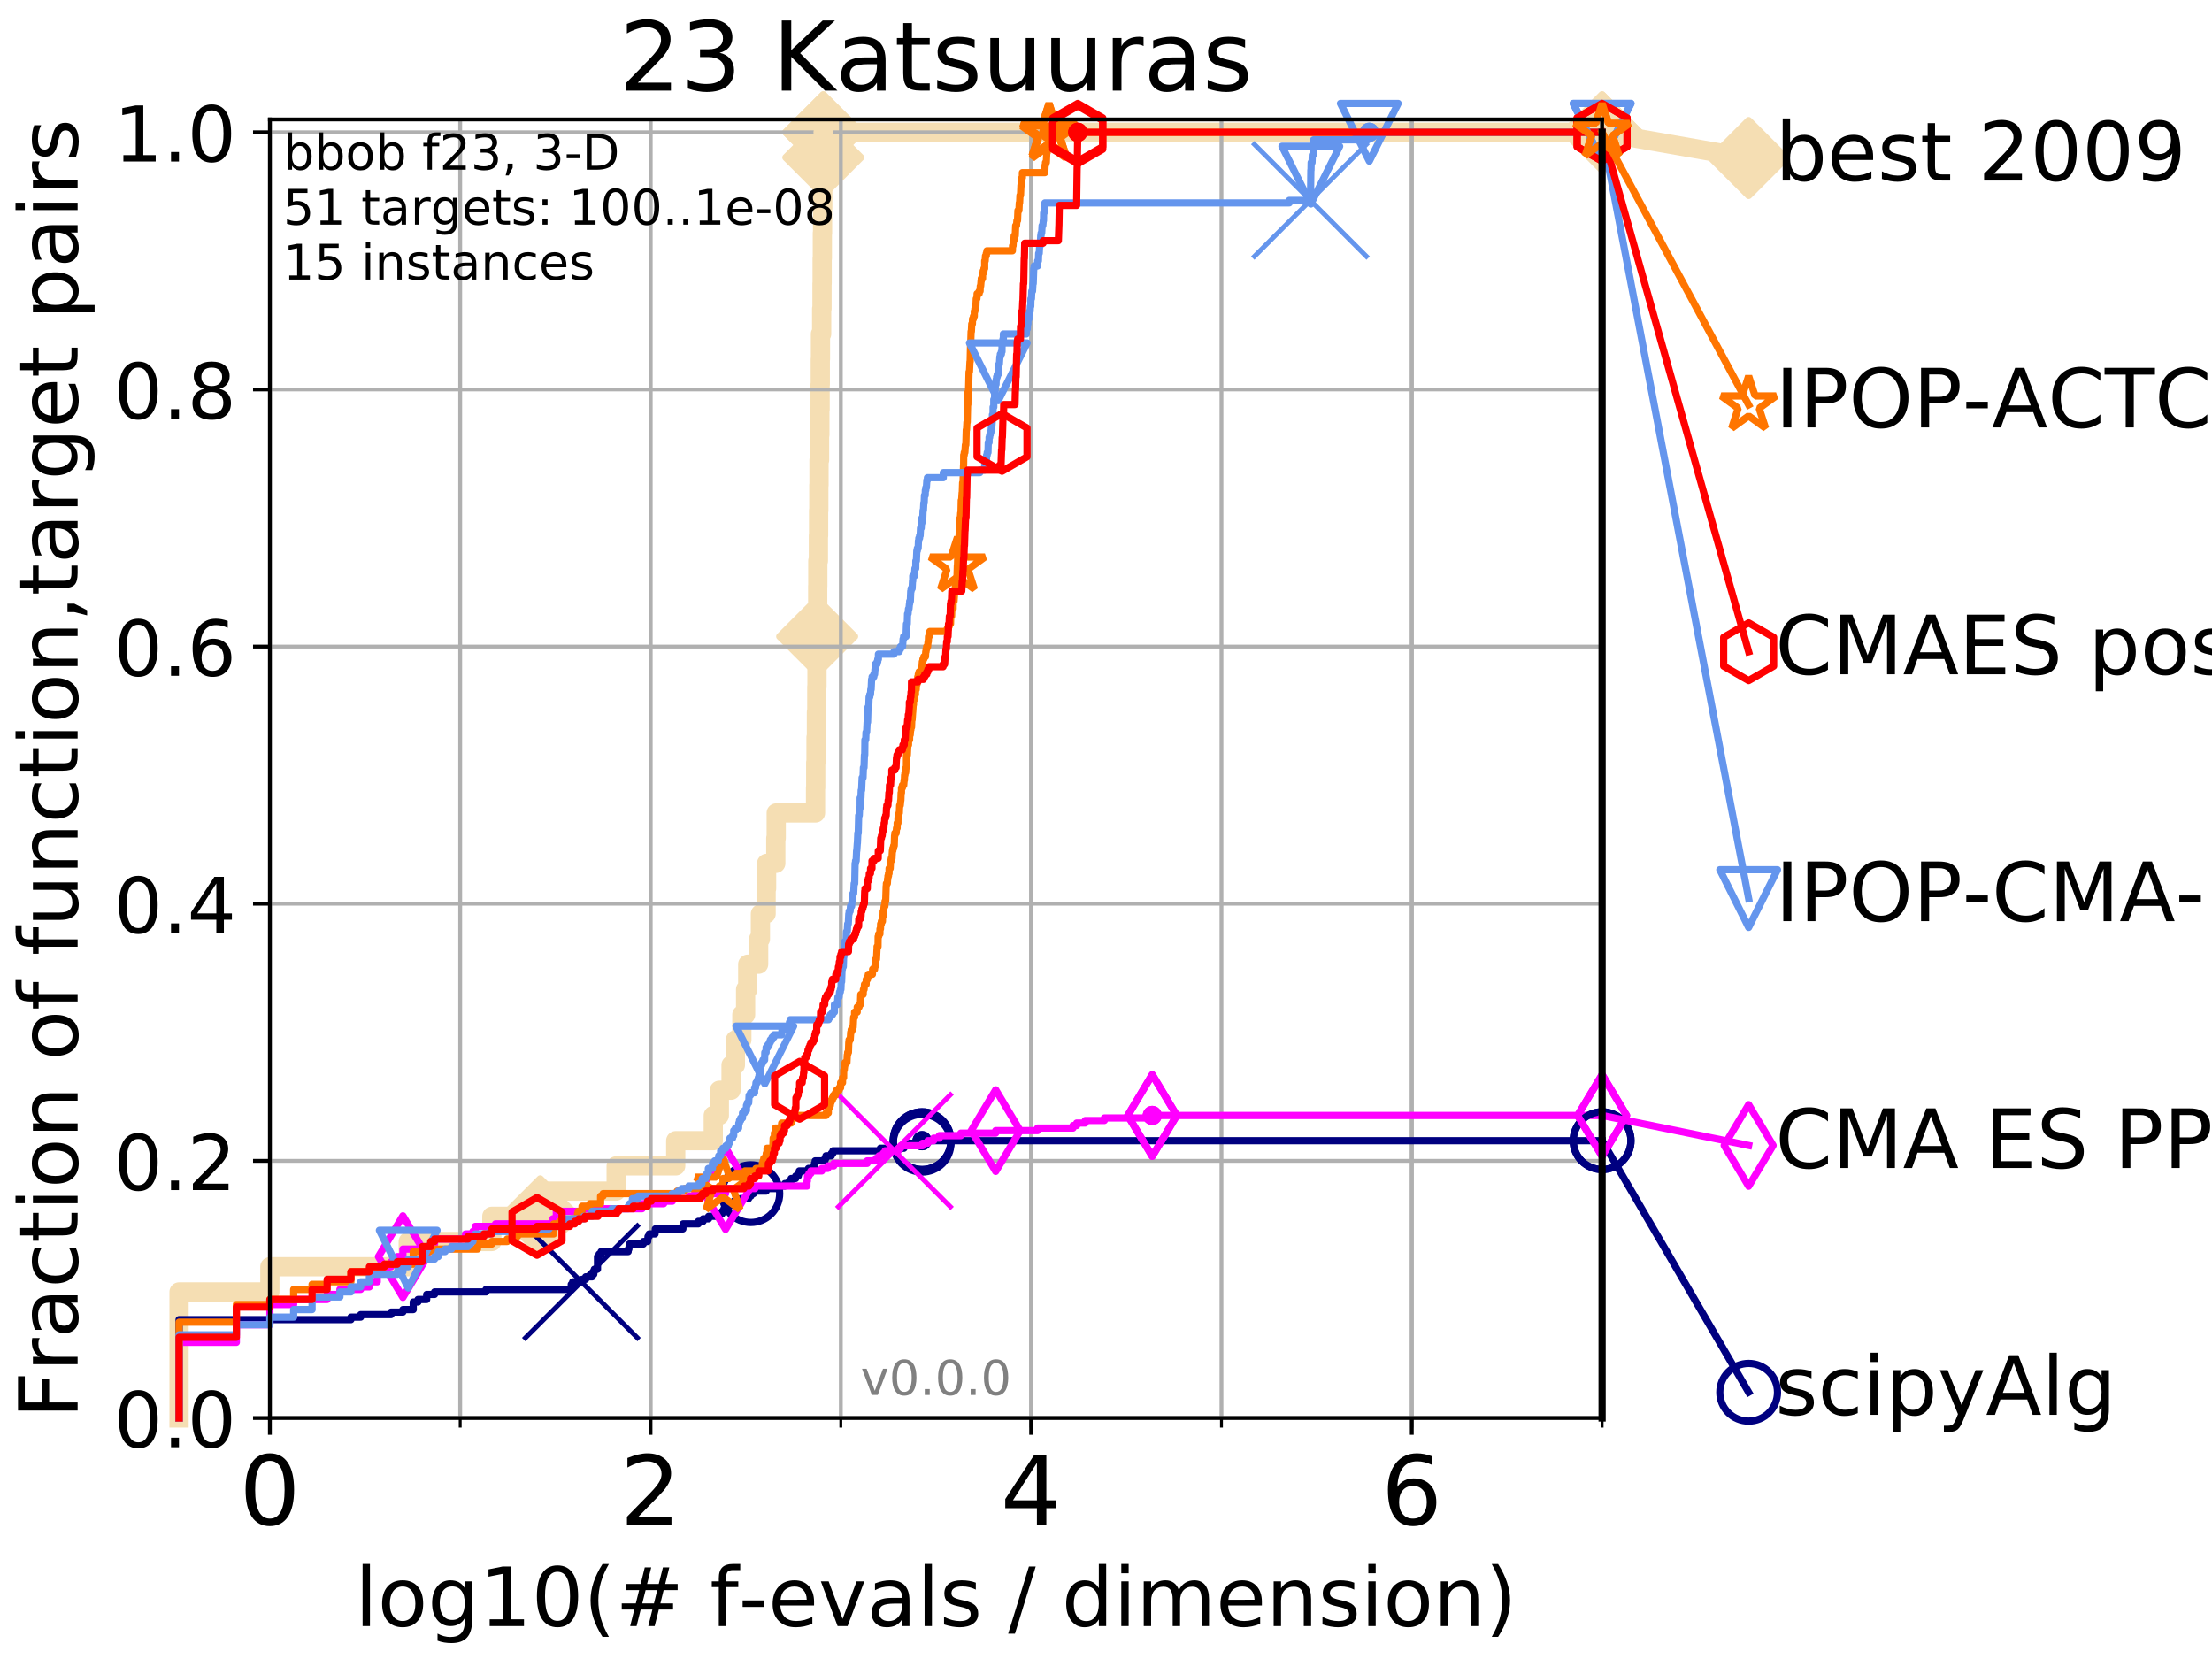 <?xml version="1.0" encoding="utf-8" standalone="no"?>
<!DOCTYPE svg PUBLIC "-//W3C//DTD SVG 1.1//EN"
  "http://www.w3.org/Graphics/SVG/1.1/DTD/svg11.dtd">
<!-- Created with matplotlib (http://matplotlib.org/) -->
<svg height="345pt" version="1.1" viewBox="0 0 460 345" width="460pt" xmlns="http://www.w3.org/2000/svg" xmlns:xlink="http://www.w3.org/1999/xlink">
 <defs>
  <style type="text/css">
*{stroke-linecap:butt;stroke-linejoin:round;}
  </style>
 </defs>
 <g id="figure_1">
  <g id="patch_1">
   <path d="M 0 345.6 
L 460.8 345.6 
L 460.8 0 
L 0 0 
z
" style="fill:#ffffff;"/>
  </g>
  <g id="axes_1">
   <g id="patch_2">
    <path d="M 56.12 294.88 
L 333.168 294.88 
L 333.168 24.84 
L 56.12 24.84 
z
" style="fill:#ffffff;"/>
   </g>
   <g id="line2d_1">
    <path d="M 37.236 294.88 
L 37.236 268.668 
L 56.12 268.668 
L 56.12 263.425 
L 84.893 263.425 
L 84.893 258.183 
L 102.281 258.183 
L 102.281 252.94 
L 112.341 252.94 
L 112.341 247.698 
L 128.134 247.698 
L 128.134 242.455 
L 140.52 242.455 
L 140.52 237.213 
L 148.327 237.213 
L 148.327 231.97 
L 149.593 231.97 
L 149.593 226.728 
L 152.028 226.728 
L 152.028 221.485 
L 152.933 221.485 
L 152.933 216.243 
L 154.274 216.243 
L 154.274 211 
L 155.053 211 
L 155.053 205.758 
L 155.501 205.758 
L 155.501 200.515 
L 157.765 200.515 
L 157.765 195.273 
L 158.133 195.273 
L 158.133 190.03 
L 159.319 190.03 
L 159.319 184.788 
L 159.417 184.788 
L 159.417 179.546 
L 161.332 179.546 
L 161.332 174.303 
L 161.42 174.303 
L 161.42 169.061 
L 169.594 169.061 
L 169.594 163.818 
L 169.633 163.818 
L 169.633 158.576 
L 169.695 158.576 
L 169.695 153.333 
L 169.78 153.333 
L 169.78 148.091 
L 169.856 148.091 
L 169.856 142.848 
L 169.895 142.848 
L 169.895 137.606 
L 169.933 137.606 
L 169.933 132.363 
L 169.979 132.363 
L 169.979 127.121 
L 170.047 127.121 
L 170.047 121.878 
L 170.07 121.878 
L 170.07 116.636 
L 170.19 116.636 
L 170.19 111.393 
L 170.235 111.393 
L 170.235 106.151 
L 170.28 106.151 
L 170.28 100.908 
L 170.318 100.908 
L 170.318 95.666 
L 170.437 95.666 
L 170.437 90.423 
L 170.496 90.423 
L 170.496 85.181 
L 170.547 85.181 
L 170.547 79.938 
L 170.584 79.938 
L 170.584 74.696 
L 170.621 74.696 
L 170.621 69.453 
L 170.868 69.453 
L 170.868 64.211 
L 170.94 64.211 
L 170.94 58.969 
L 170.969 58.969 
L 170.969 53.726 
L 171.012 53.726 
L 171.012 48.484 
L 171.055 48.484 
L 171.055 43.241 
L 171.098 43.241 
L 171.098 37.999 
L 171.148 37.999 
L 171.148 32.756 
L 171.205 32.756 
L 171.205 27.514 
L 333.168 27.514 
" style="fill:none;stroke:#f5deb3;stroke-linecap:square;stroke-width:4;"/>
   </g>
   <g id="line2d_2">
    <defs>
     <path d="M -0 7.778 
L 7.778 0 
L 0 -7.778 
L -7.778 -0 
z
" id="m0cd0eec19e" style="stroke:#f5deb3;stroke-linejoin:miter;stroke-width:1.5;"/>
    </defs>
    <g>
     <use style="fill:#f5deb3;stroke:#f5deb3;stroke-linejoin:miter;stroke-width:1.5;" x="112.341" xlink:href="#m0cd0eec19e" y="252.94"/>
     <use style="fill:#f5deb3;stroke:#f5deb3;stroke-linejoin:miter;stroke-width:1.5;" x="169.933" xlink:href="#m0cd0eec19e" y="132.363"/>
     <use style="fill:#f5deb3;stroke:#f5deb3;stroke-linejoin:miter;stroke-width:1.5;" x="171.205" xlink:href="#m0cd0eec19e" y="32.756"/>
     <use style="fill:#f5deb3;stroke:#f5deb3;stroke-linejoin:miter;stroke-width:1.5;" x="171.205" xlink:href="#m0cd0eec19e" y="27.514"/>
     <use style="fill:#f5deb3;stroke:#f5deb3;stroke-linejoin:miter;stroke-width:1.5;" x="171.205" xlink:href="#m0cd0eec19e" y="27.514"/>
     <use style="fill:#f5deb3;stroke:#f5deb3;stroke-linejoin:miter;stroke-width:1.5;" x="333.168" xlink:href="#m0cd0eec19e" y="27.514"/>
    </g>
   </g>
   <g id="line2d_3">
    <path style="fill:none;stroke:#f5deb3;stroke-linecap:square;stroke-width:4;"/>
    <g/>
   </g>
   <g id="line2d_4">
    <path d="M 333.168 27.514 
L 363.643 32.861 
" style="fill:none;stroke:#f5deb3;stroke-linecap:square;stroke-width:4;"/>
    <g>
     <use style="fill:#f5deb3;stroke:#f5deb3;stroke-linejoin:miter;stroke-width:1.5;" x="333.168" xlink:href="#m0cd0eec19e" y="27.514"/>
     <use style="fill:#f5deb3;stroke:#f5deb3;stroke-linejoin:miter;stroke-width:1.5;" x="363.643" xlink:href="#m0cd0eec19e" y="32.861"/>
    </g>
   </g>
   <g id="matplotlib.axis_1">
    <g id="xtick_1">
     <g id="line2d_5">
      <path clip-path="url(#p8052664cd6)" d="M 56.12 294.88 
L 56.12 24.84 
" style="fill:none;stroke:#b0b0b0;stroke-linecap:square;stroke-width:0.8;"/>
     </g>
     <g id="line2d_6">
      <defs>
       <path d="M 0 0 
L 0 3.5 
" id="ma867f2c536" style="stroke:#000000;stroke-width:0.8;"/>
      </defs>
      <g>
       <use style="stroke:#000000;stroke-width:0.8;" x="56.12" xlink:href="#ma867f2c536" y="294.88"/>
      </g>
     </g>
     <g id="text_1">
      <!-- 0 -->
      <defs>
       <path d="M 31.781 66.406 
Q 24.172 66.406 20.328 58.906 
Q 16.5 51.422 16.5 36.375 
Q 16.5 21.391 20.328 13.891 
Q 24.172 6.391 31.781 6.391 
Q 39.453 6.391 43.281 13.891 
Q 47.125 21.391 47.125 36.375 
Q 47.125 51.422 43.281 58.906 
Q 39.453 66.406 31.781 66.406 
z
M 31.781 74.219 
Q 44.047 74.219 50.516 64.516 
Q 56.984 54.828 56.984 36.375 
Q 56.984 17.969 50.516 8.266 
Q 44.047 -1.422 31.781 -1.422 
Q 19.531 -1.422 13.062 8.266 
Q 6.594 17.969 6.594 36.375 
Q 6.594 54.828 13.062 64.516 
Q 19.531 74.219 31.781 74.219 
z
" id="DejaVuSans-30"/>
      </defs>
      <g transform="translate(49.758 317.077)scale(0.2 -0.2)">
       <use xlink:href="#DejaVuSans-30"/>
      </g>
     </g>
    </g>
    <g id="xtick_2">
     <g id="line2d_7">
      <path clip-path="url(#p8052664cd6)" d="M 135.277 294.88 
L 135.277 24.84 
" style="fill:none;stroke:#b0b0b0;stroke-linecap:square;stroke-width:0.8;"/>
     </g>
     <g id="line2d_8">
      <g>
       <use style="stroke:#000000;stroke-width:0.8;" x="135.277" xlink:href="#ma867f2c536" y="294.88"/>
      </g>
     </g>
     <g id="text_2">
      <!-- 2 -->
      <defs>
       <path d="M 19.188 8.297 
L 53.609 8.297 
L 53.609 0 
L 7.328 0 
L 7.328 8.297 
Q 12.938 14.109 22.625 23.891 
Q 32.328 33.688 34.812 36.531 
Q 39.547 41.844 41.422 45.531 
Q 43.312 49.219 43.312 52.781 
Q 43.312 58.594 39.234 62.25 
Q 35.156 65.922 28.609 65.922 
Q 23.969 65.922 18.812 64.312 
Q 13.672 62.703 7.812 59.422 
L 7.812 69.391 
Q 13.766 71.781 18.938 73 
Q 24.125 74.219 28.422 74.219 
Q 39.75 74.219 46.484 68.547 
Q 53.219 62.891 53.219 53.422 
Q 53.219 48.922 51.531 44.891 
Q 49.859 40.875 45.406 35.406 
Q 44.188 33.984 37.641 27.219 
Q 31.109 20.453 19.188 8.297 
z
" id="DejaVuSans-32"/>
      </defs>
      <g transform="translate(128.914 317.077)scale(0.2 -0.2)">
       <use xlink:href="#DejaVuSans-32"/>
      </g>
     </g>
    </g>
    <g id="xtick_3">
     <g id="line2d_9">
      <path clip-path="url(#p8052664cd6)" d="M 214.433 294.88 
L 214.433 24.84 
" style="fill:none;stroke:#b0b0b0;stroke-linecap:square;stroke-width:0.8;"/>
     </g>
     <g id="line2d_10">
      <g>
       <use style="stroke:#000000;stroke-width:0.8;" x="214.433" xlink:href="#ma867f2c536" y="294.88"/>
      </g>
     </g>
     <g id="text_3">
      <!-- 4 -->
      <defs>
       <path d="M 37.797 64.312 
L 12.891 25.391 
L 37.797 25.391 
z
M 35.203 72.906 
L 47.609 72.906 
L 47.609 25.391 
L 58.016 25.391 
L 58.016 17.188 
L 47.609 17.188 
L 47.609 0 
L 37.797 0 
L 37.797 17.188 
L 4.891 17.188 
L 4.891 26.703 
z
" id="DejaVuSans-34"/>
      </defs>
      <g transform="translate(208.071 317.077)scale(0.2 -0.2)">
       <use xlink:href="#DejaVuSans-34"/>
      </g>
     </g>
    </g>
    <g id="xtick_4">
     <g id="line2d_11">
      <path clip-path="url(#p8052664cd6)" d="M 293.59 294.88 
L 293.59 24.84 
" style="fill:none;stroke:#b0b0b0;stroke-linecap:square;stroke-width:0.8;"/>
     </g>
     <g id="line2d_12">
      <g>
       <use style="stroke:#000000;stroke-width:0.8;" x="293.59" xlink:href="#ma867f2c536" y="294.88"/>
      </g>
     </g>
     <g id="text_4">
      <!-- 6 -->
      <defs>
       <path d="M 33.016 40.375 
Q 26.375 40.375 22.484 35.828 
Q 18.609 31.297 18.609 23.391 
Q 18.609 15.531 22.484 10.953 
Q 26.375 6.391 33.016 6.391 
Q 39.656 6.391 43.531 10.953 
Q 47.406 15.531 47.406 23.391 
Q 47.406 31.297 43.531 35.828 
Q 39.656 40.375 33.016 40.375 
z
M 52.594 71.297 
L 52.594 62.312 
Q 48.875 64.062 45.094 64.984 
Q 41.312 65.922 37.594 65.922 
Q 27.828 65.922 22.672 59.328 
Q 17.531 52.734 16.797 39.406 
Q 19.672 43.656 24.016 45.922 
Q 28.375 48.188 33.594 48.188 
Q 44.578 48.188 50.953 41.516 
Q 57.328 34.859 57.328 23.391 
Q 57.328 12.156 50.688 5.359 
Q 44.047 -1.422 33.016 -1.422 
Q 20.359 -1.422 13.672 8.266 
Q 6.984 17.969 6.984 36.375 
Q 6.984 53.656 15.188 63.938 
Q 23.391 74.219 37.203 74.219 
Q 40.922 74.219 44.703 73.484 
Q 48.484 72.75 52.594 71.297 
z
" id="DejaVuSans-36"/>
      </defs>
      <g transform="translate(287.227 317.077)scale(0.2 -0.2)">
       <use xlink:href="#DejaVuSans-36"/>
      </g>
     </g>
    </g>
    <g id="xtick_5">
     <g id="line2d_13">
      <path clip-path="url(#p8052664cd6)" d="M 56.12 294.88 
L 56.12 24.84 
" style="fill:none;stroke:#b0b0b0;stroke-linecap:square;stroke-width:0.8;"/>
     </g>
     <g id="line2d_14">
      <defs>
       <path d="M 0 0 
L 0 2 
" id="mdf8f90e745" style="stroke:#000000;stroke-width:0.6;"/>
      </defs>
      <g>
       <use style="stroke:#000000;stroke-width:0.6;" x="56.12" xlink:href="#mdf8f90e745" y="294.88"/>
      </g>
     </g>
    </g>
    <g id="xtick_6">
     <g id="line2d_15">
      <path clip-path="url(#p8052664cd6)" d="M 95.698 294.88 
L 95.698 24.84 
" style="fill:none;stroke:#b0b0b0;stroke-linecap:square;stroke-width:0.8;"/>
     </g>
     <g id="line2d_16">
      <g>
       <use style="stroke:#000000;stroke-width:0.6;" x="95.698" xlink:href="#mdf8f90e745" y="294.88"/>
      </g>
     </g>
    </g>
    <g id="xtick_7">
     <g id="line2d_17">
      <path clip-path="url(#p8052664cd6)" d="M 135.277 294.88 
L 135.277 24.84 
" style="fill:none;stroke:#b0b0b0;stroke-linecap:square;stroke-width:0.8;"/>
     </g>
     <g id="line2d_18">
      <g>
       <use style="stroke:#000000;stroke-width:0.6;" x="135.277" xlink:href="#mdf8f90e745" y="294.88"/>
      </g>
     </g>
    </g>
    <g id="xtick_8">
     <g id="line2d_19">
      <path clip-path="url(#p8052664cd6)" d="M 174.855 294.88 
L 174.855 24.84 
" style="fill:none;stroke:#b0b0b0;stroke-linecap:square;stroke-width:0.8;"/>
     </g>
     <g id="line2d_20">
      <g>
       <use style="stroke:#000000;stroke-width:0.6;" x="174.855" xlink:href="#mdf8f90e745" y="294.88"/>
      </g>
     </g>
    </g>
    <g id="xtick_9">
     <g id="line2d_21">
      <path clip-path="url(#p8052664cd6)" d="M 214.433 294.88 
L 214.433 24.84 
" style="fill:none;stroke:#b0b0b0;stroke-linecap:square;stroke-width:0.8;"/>
     </g>
     <g id="line2d_22">
      <g>
       <use style="stroke:#000000;stroke-width:0.6;" x="214.433" xlink:href="#mdf8f90e745" y="294.88"/>
      </g>
     </g>
    </g>
    <g id="xtick_10">
     <g id="line2d_23">
      <path clip-path="url(#p8052664cd6)" d="M 254.011 294.88 
L 254.011 24.84 
" style="fill:none;stroke:#b0b0b0;stroke-linecap:square;stroke-width:0.8;"/>
     </g>
     <g id="line2d_24">
      <g>
       <use style="stroke:#000000;stroke-width:0.6;" x="254.011" xlink:href="#mdf8f90e745" y="294.88"/>
      </g>
     </g>
    </g>
    <g id="xtick_11">
     <g id="line2d_25">
      <path clip-path="url(#p8052664cd6)" d="M 293.59 294.88 
L 293.59 24.84 
" style="fill:none;stroke:#b0b0b0;stroke-linecap:square;stroke-width:0.8;"/>
     </g>
     <g id="line2d_26">
      <g>
       <use style="stroke:#000000;stroke-width:0.6;" x="293.59" xlink:href="#mdf8f90e745" y="294.88"/>
      </g>
     </g>
    </g>
    <g id="xtick_12">
     <g id="line2d_27">
      <path clip-path="url(#p8052664cd6)" d="M 333.168 294.88 
L 333.168 24.84 
" style="fill:none;stroke:#b0b0b0;stroke-linecap:square;stroke-width:0.8;"/>
     </g>
     <g id="line2d_28">
      <g>
       <use style="stroke:#000000;stroke-width:0.6;" x="333.168" xlink:href="#mdf8f90e745" y="294.88"/>
      </g>
     </g>
    </g>
    <g id="text_5">
     <!-- log10(# f-evals / dimension) -->
     <defs>
      <path d="M 9.422 75.984 
L 18.406 75.984 
L 18.406 0 
L 9.422 0 
z
" id="DejaVuSans-6c"/>
      <path d="M 30.609 48.391 
Q 23.391 48.391 19.188 42.75 
Q 14.984 37.109 14.984 27.297 
Q 14.984 17.484 19.156 11.844 
Q 23.344 6.203 30.609 6.203 
Q 37.797 6.203 41.984 11.859 
Q 46.188 17.531 46.188 27.297 
Q 46.188 37.016 41.984 42.703 
Q 37.797 48.391 30.609 48.391 
z
M 30.609 56 
Q 42.328 56 49.016 48.375 
Q 55.719 40.766 55.719 27.297 
Q 55.719 13.875 49.016 6.219 
Q 42.328 -1.422 30.609 -1.422 
Q 18.844 -1.422 12.172 6.219 
Q 5.516 13.875 5.516 27.297 
Q 5.516 40.766 12.172 48.375 
Q 18.844 56 30.609 56 
z
" id="DejaVuSans-6f"/>
      <path d="M 45.406 27.984 
Q 45.406 37.75 41.375 43.109 
Q 37.359 48.484 30.078 48.484 
Q 22.859 48.484 18.828 43.109 
Q 14.797 37.75 14.797 27.984 
Q 14.797 18.266 18.828 12.891 
Q 22.859 7.516 30.078 7.516 
Q 37.359 7.516 41.375 12.891 
Q 45.406 18.266 45.406 27.984 
z
M 54.391 6.781 
Q 54.391 -7.172 48.188 -13.984 
Q 42 -20.797 29.203 -20.797 
Q 24.469 -20.797 20.266 -20.094 
Q 16.062 -19.391 12.109 -17.922 
L 12.109 -9.188 
Q 16.062 -11.328 19.922 -12.344 
Q 23.781 -13.375 27.781 -13.375 
Q 36.625 -13.375 41.016 -8.766 
Q 45.406 -4.156 45.406 5.172 
L 45.406 9.625 
Q 42.625 4.781 38.281 2.391 
Q 33.938 0 27.875 0 
Q 17.828 0 11.672 7.656 
Q 5.516 15.328 5.516 27.984 
Q 5.516 40.672 11.672 48.328 
Q 17.828 56 27.875 56 
Q 33.938 56 38.281 53.609 
Q 42.625 51.219 45.406 46.391 
L 45.406 54.688 
L 54.391 54.688 
z
" id="DejaVuSans-67"/>
      <path d="M 12.406 8.297 
L 28.516 8.297 
L 28.516 63.922 
L 10.984 60.406 
L 10.984 69.391 
L 28.422 72.906 
L 38.281 72.906 
L 38.281 8.297 
L 54.391 8.297 
L 54.391 0 
L 12.406 0 
z
" id="DejaVuSans-31"/>
      <path d="M 31 75.875 
Q 24.469 64.656 21.281 53.656 
Q 18.109 42.672 18.109 31.391 
Q 18.109 20.125 21.312 9.062 
Q 24.516 -2 31 -13.188 
L 23.188 -13.188 
Q 15.875 -1.703 12.234 9.375 
Q 8.594 20.453 8.594 31.391 
Q 8.594 42.281 12.203 53.312 
Q 15.828 64.359 23.188 75.875 
z
" id="DejaVuSans-28"/>
      <path d="M 51.125 44 
L 36.922 44 
L 32.812 27.688 
L 47.125 27.688 
z
M 43.797 71.781 
L 38.719 51.516 
L 52.984 51.516 
L 58.109 71.781 
L 65.922 71.781 
L 60.891 51.516 
L 76.125 51.516 
L 76.125 44 
L 58.984 44 
L 54.984 27.688 
L 70.516 27.688 
L 70.516 20.219 
L 53.078 20.219 
L 48 0 
L 40.188 0 
L 45.219 20.219 
L 30.906 20.219 
L 25.875 0 
L 18.016 0 
L 23.094 20.219 
L 7.719 20.219 
L 7.719 27.688 
L 24.906 27.688 
L 29 44 
L 13.281 44 
L 13.281 51.516 
L 30.906 51.516 
L 35.891 71.781 
z
" id="DejaVuSans-23"/>
      <path id="DejaVuSans-20"/>
      <path d="M 37.109 75.984 
L 37.109 68.5 
L 28.516 68.5 
Q 23.688 68.5 21.797 66.547 
Q 19.922 64.594 19.922 59.516 
L 19.922 54.688 
L 34.719 54.688 
L 34.719 47.703 
L 19.922 47.703 
L 19.922 0 
L 10.891 0 
L 10.891 47.703 
L 2.297 47.703 
L 2.297 54.688 
L 10.891 54.688 
L 10.891 58.5 
Q 10.891 67.625 15.141 71.797 
Q 19.391 75.984 28.609 75.984 
z
" id="DejaVuSans-66"/>
      <path d="M 4.891 31.391 
L 31.203 31.391 
L 31.203 23.391 
L 4.891 23.391 
z
" id="DejaVuSans-2d"/>
      <path d="M 56.203 29.594 
L 56.203 25.203 
L 14.891 25.203 
Q 15.484 15.922 20.484 11.062 
Q 25.484 6.203 34.422 6.203 
Q 39.594 6.203 44.453 7.469 
Q 49.312 8.734 54.109 11.281 
L 54.109 2.781 
Q 49.266 0.734 44.188 -0.344 
Q 39.109 -1.422 33.891 -1.422 
Q 20.797 -1.422 13.156 6.188 
Q 5.516 13.812 5.516 26.812 
Q 5.516 40.234 12.766 48.109 
Q 20.016 56 32.328 56 
Q 43.359 56 49.781 48.891 
Q 56.203 41.797 56.203 29.594 
z
M 47.219 32.234 
Q 47.125 39.594 43.094 43.984 
Q 39.062 48.391 32.422 48.391 
Q 24.906 48.391 20.391 44.141 
Q 15.875 39.891 15.188 32.172 
z
" id="DejaVuSans-65"/>
      <path d="M 2.984 54.688 
L 12.5 54.688 
L 29.594 8.797 
L 46.688 54.688 
L 56.203 54.688 
L 35.688 0 
L 23.484 0 
z
" id="DejaVuSans-76"/>
      <path d="M 34.281 27.484 
Q 23.391 27.484 19.188 25 
Q 14.984 22.516 14.984 16.5 
Q 14.984 11.719 18.141 8.906 
Q 21.297 6.109 26.703 6.109 
Q 34.188 6.109 38.703 11.406 
Q 43.219 16.703 43.219 25.484 
L 43.219 27.484 
z
M 52.203 31.203 
L 52.203 0 
L 43.219 0 
L 43.219 8.297 
Q 40.141 3.328 35.547 0.953 
Q 30.953 -1.422 24.312 -1.422 
Q 15.922 -1.422 10.953 3.297 
Q 6 8.016 6 15.922 
Q 6 25.141 12.172 29.828 
Q 18.359 34.516 30.609 34.516 
L 43.219 34.516 
L 43.219 35.406 
Q 43.219 41.609 39.141 45 
Q 35.062 48.391 27.688 48.391 
Q 23 48.391 18.547 47.266 
Q 14.109 46.141 10.016 43.891 
L 10.016 52.203 
Q 14.938 54.109 19.578 55.047 
Q 24.219 56 28.609 56 
Q 40.484 56 46.344 49.844 
Q 52.203 43.703 52.203 31.203 
z
" id="DejaVuSans-61"/>
      <path d="M 44.281 53.078 
L 44.281 44.578 
Q 40.484 46.531 36.375 47.5 
Q 32.281 48.484 27.875 48.484 
Q 21.188 48.484 17.844 46.438 
Q 14.5 44.391 14.5 40.281 
Q 14.5 37.156 16.891 35.375 
Q 19.281 33.594 26.516 31.984 
L 29.594 31.297 
Q 39.156 29.25 43.188 25.516 
Q 47.219 21.781 47.219 15.094 
Q 47.219 7.469 41.188 3.016 
Q 35.156 -1.422 24.609 -1.422 
Q 20.219 -1.422 15.453 -0.562 
Q 10.688 0.297 5.422 2 
L 5.422 11.281 
Q 10.406 8.688 15.234 7.391 
Q 20.062 6.109 24.812 6.109 
Q 31.156 6.109 34.562 8.281 
Q 37.984 10.453 37.984 14.406 
Q 37.984 18.062 35.516 20.016 
Q 33.062 21.969 24.703 23.781 
L 21.578 24.516 
Q 13.234 26.266 9.516 29.906 
Q 5.812 33.547 5.812 39.891 
Q 5.812 47.609 11.281 51.797 
Q 16.75 56 26.812 56 
Q 31.781 56 36.172 55.266 
Q 40.578 54.547 44.281 53.078 
z
" id="DejaVuSans-73"/>
      <path d="M 25.391 72.906 
L 33.688 72.906 
L 8.297 -9.281 
L 0 -9.281 
z
" id="DejaVuSans-2f"/>
      <path d="M 45.406 46.391 
L 45.406 75.984 
L 54.391 75.984 
L 54.391 0 
L 45.406 0 
L 45.406 8.203 
Q 42.578 3.328 38.25 0.953 
Q 33.938 -1.422 27.875 -1.422 
Q 17.969 -1.422 11.734 6.484 
Q 5.516 14.406 5.516 27.297 
Q 5.516 40.188 11.734 48.094 
Q 17.969 56 27.875 56 
Q 33.938 56 38.25 53.625 
Q 42.578 51.266 45.406 46.391 
z
M 14.797 27.297 
Q 14.797 17.391 18.875 11.75 
Q 22.953 6.109 30.078 6.109 
Q 37.203 6.109 41.297 11.75 
Q 45.406 17.391 45.406 27.297 
Q 45.406 37.203 41.297 42.844 
Q 37.203 48.484 30.078 48.484 
Q 22.953 48.484 18.875 42.844 
Q 14.797 37.203 14.797 27.297 
z
" id="DejaVuSans-64"/>
      <path d="M 9.422 54.688 
L 18.406 54.688 
L 18.406 0 
L 9.422 0 
z
M 9.422 75.984 
L 18.406 75.984 
L 18.406 64.594 
L 9.422 64.594 
z
" id="DejaVuSans-69"/>
      <path d="M 52 44.188 
Q 55.375 50.25 60.062 53.125 
Q 64.75 56 71.094 56 
Q 79.641 56 84.281 50.016 
Q 88.922 44.047 88.922 33.016 
L 88.922 0 
L 79.891 0 
L 79.891 32.719 
Q 79.891 40.578 77.094 44.375 
Q 74.312 48.188 68.609 48.188 
Q 61.625 48.188 57.562 43.547 
Q 53.516 38.922 53.516 30.906 
L 53.516 0 
L 44.484 0 
L 44.484 32.719 
Q 44.484 40.625 41.703 44.406 
Q 38.922 48.188 33.109 48.188 
Q 26.219 48.188 22.156 43.531 
Q 18.109 38.875 18.109 30.906 
L 18.109 0 
L 9.078 0 
L 9.078 54.688 
L 18.109 54.688 
L 18.109 46.188 
Q 21.188 51.219 25.484 53.609 
Q 29.781 56 35.688 56 
Q 41.656 56 45.828 52.969 
Q 50 49.953 52 44.188 
z
" id="DejaVuSans-6d"/>
      <path d="M 54.891 33.016 
L 54.891 0 
L 45.906 0 
L 45.906 32.719 
Q 45.906 40.484 42.875 44.328 
Q 39.844 48.188 33.797 48.188 
Q 26.516 48.188 22.312 43.547 
Q 18.109 38.922 18.109 30.906 
L 18.109 0 
L 9.078 0 
L 9.078 54.688 
L 18.109 54.688 
L 18.109 46.188 
Q 21.344 51.125 25.703 53.562 
Q 30.078 56 35.797 56 
Q 45.219 56 50.047 50.172 
Q 54.891 44.344 54.891 33.016 
z
" id="DejaVuSans-6e"/>
      <path d="M 8.016 75.875 
L 15.828 75.875 
Q 23.141 64.359 26.781 53.312 
Q 30.422 42.281 30.422 31.391 
Q 30.422 20.453 26.781 9.375 
Q 23.141 -1.703 15.828 -13.188 
L 8.016 -13.188 
Q 14.5 -2 17.703 9.062 
Q 20.906 20.125 20.906 31.391 
Q 20.906 42.672 17.703 53.656 
Q 14.5 64.656 8.016 75.875 
z
" id="DejaVuSans-29"/>
     </defs>
     <g transform="translate(73.803 338.154)scale(0.17 -0.17)">
      <use xlink:href="#DejaVuSans-6c"/>
      <use x="27.783" xlink:href="#DejaVuSans-6f"/>
      <use x="88.965" xlink:href="#DejaVuSans-67"/>
      <use x="152.441" xlink:href="#DejaVuSans-31"/>
      <use x="216.064" xlink:href="#DejaVuSans-30"/>
      <use x="279.688" xlink:href="#DejaVuSans-28"/>
      <use x="318.701" xlink:href="#DejaVuSans-23"/>
      <use x="402.49" xlink:href="#DejaVuSans-20"/>
      <use x="434.277" xlink:href="#DejaVuSans-66"/>
      <use x="469.404" xlink:href="#DejaVuSans-2d"/>
      <use x="505.488" xlink:href="#DejaVuSans-65"/>
      <use x="567.012" xlink:href="#DejaVuSans-76"/>
      <use x="626.191" xlink:href="#DejaVuSans-61"/>
      <use x="687.471" xlink:href="#DejaVuSans-6c"/>
      <use x="715.254" xlink:href="#DejaVuSans-73"/>
      <use x="767.354" xlink:href="#DejaVuSans-20"/>
      <use x="799.141" xlink:href="#DejaVuSans-2f"/>
      <use x="832.832" xlink:href="#DejaVuSans-20"/>
      <use x="864.619" xlink:href="#DejaVuSans-64"/>
      <use x="928.096" xlink:href="#DejaVuSans-69"/>
      <use x="955.879" xlink:href="#DejaVuSans-6d"/>
      <use x="1053.291" xlink:href="#DejaVuSans-65"/>
      <use x="1114.814" xlink:href="#DejaVuSans-6e"/>
      <use x="1178.193" xlink:href="#DejaVuSans-73"/>
      <use x="1230.293" xlink:href="#DejaVuSans-69"/>
      <use x="1258.076" xlink:href="#DejaVuSans-6f"/>
      <use x="1319.258" xlink:href="#DejaVuSans-6e"/>
      <use x="1382.637" xlink:href="#DejaVuSans-29"/>
     </g>
    </g>
   </g>
   <g id="matplotlib.axis_2">
    <g id="ytick_1">
     <g id="line2d_29">
      <path clip-path="url(#p8052664cd6)" d="M 56.12 294.88 
L 333.168 294.88 
" style="fill:none;stroke:#b0b0b0;stroke-linecap:square;stroke-width:0.8;"/>
     </g>
     <g id="line2d_30">
      <defs>
       <path d="M 0 0 
L -3.5 0 
" id="m68f7e9ea00" style="stroke:#000000;stroke-width:0.8;"/>
      </defs>
      <g>
       <use style="stroke:#000000;stroke-width:0.8;" x="56.12" xlink:href="#m68f7e9ea00" y="294.88"/>
      </g>
     </g>
     <g id="text_6">
      <!-- 0.0 -->
      <defs>
       <path d="M 10.688 12.406 
L 21 12.406 
L 21 0 
L 10.688 0 
z
" id="DejaVuSans-2e"/>
      </defs>
      <g transform="translate(23.675 300.959)scale(0.16 -0.16)">
       <use xlink:href="#DejaVuSans-30"/>
       <use x="63.623" xlink:href="#DejaVuSans-2e"/>
       <use x="95.41" xlink:href="#DejaVuSans-30"/>
      </g>
     </g>
    </g>
    <g id="ytick_2">
     <g id="line2d_31">
      <path clip-path="url(#p8052664cd6)" d="M 56.12 241.407 
L 333.168 241.407 
" style="fill:none;stroke:#b0b0b0;stroke-linecap:square;stroke-width:0.8;"/>
     </g>
     <g id="line2d_32">
      <g>
       <use style="stroke:#000000;stroke-width:0.8;" x="56.12" xlink:href="#m68f7e9ea00" y="241.407"/>
      </g>
     </g>
     <g id="text_7">
      <!-- 0.2 -->
      <g transform="translate(23.675 247.485)scale(0.16 -0.16)">
       <use xlink:href="#DejaVuSans-30"/>
       <use x="63.623" xlink:href="#DejaVuSans-2e"/>
       <use x="95.41" xlink:href="#DejaVuSans-32"/>
      </g>
     </g>
    </g>
    <g id="ytick_3">
     <g id="line2d_33">
      <path clip-path="url(#p8052664cd6)" d="M 56.12 187.933 
L 333.168 187.933 
" style="fill:none;stroke:#b0b0b0;stroke-linecap:square;stroke-width:0.8;"/>
     </g>
     <g id="line2d_34">
      <g>
       <use style="stroke:#000000;stroke-width:0.8;" x="56.12" xlink:href="#m68f7e9ea00" y="187.933"/>
      </g>
     </g>
     <g id="text_8">
      <!-- 0.4 -->
      <g transform="translate(23.675 194.012)scale(0.16 -0.16)">
       <use xlink:href="#DejaVuSans-30"/>
       <use x="63.623" xlink:href="#DejaVuSans-2e"/>
       <use x="95.41" xlink:href="#DejaVuSans-34"/>
      </g>
     </g>
    </g>
    <g id="ytick_4">
     <g id="line2d_35">
      <path clip-path="url(#p8052664cd6)" d="M 56.12 134.46 
L 333.168 134.46 
" style="fill:none;stroke:#b0b0b0;stroke-linecap:square;stroke-width:0.8;"/>
     </g>
     <g id="line2d_36">
      <g>
       <use style="stroke:#000000;stroke-width:0.8;" x="56.12" xlink:href="#m68f7e9ea00" y="134.46"/>
      </g>
     </g>
     <g id="text_9">
      <!-- 0.6 -->
      <g transform="translate(23.675 140.539)scale(0.16 -0.16)">
       <use xlink:href="#DejaVuSans-30"/>
       <use x="63.623" xlink:href="#DejaVuSans-2e"/>
       <use x="95.41" xlink:href="#DejaVuSans-36"/>
      </g>
     </g>
    </g>
    <g id="ytick_5">
     <g id="line2d_37">
      <path clip-path="url(#p8052664cd6)" d="M 56.12 80.987 
L 333.168 80.987 
" style="fill:none;stroke:#b0b0b0;stroke-linecap:square;stroke-width:0.8;"/>
     </g>
     <g id="line2d_38">
      <g>
       <use style="stroke:#000000;stroke-width:0.8;" x="56.12" xlink:href="#m68f7e9ea00" y="80.987"/>
      </g>
     </g>
     <g id="text_10">
      <!-- 0.8 -->
      <defs>
       <path d="M 31.781 34.625 
Q 24.75 34.625 20.719 30.859 
Q 16.703 27.094 16.703 20.516 
Q 16.703 13.922 20.719 10.156 
Q 24.75 6.391 31.781 6.391 
Q 38.812 6.391 42.859 10.172 
Q 46.922 13.969 46.922 20.516 
Q 46.922 27.094 42.891 30.859 
Q 38.875 34.625 31.781 34.625 
z
M 21.922 38.812 
Q 15.578 40.375 12.031 44.719 
Q 8.5 49.078 8.5 55.328 
Q 8.5 64.062 14.719 69.141 
Q 20.953 74.219 31.781 74.219 
Q 42.672 74.219 48.875 69.141 
Q 55.078 64.062 55.078 55.328 
Q 55.078 49.078 51.531 44.719 
Q 48 40.375 41.703 38.812 
Q 48.828 37.156 52.797 32.312 
Q 56.781 27.484 56.781 20.516 
Q 56.781 9.906 50.312 4.234 
Q 43.844 -1.422 31.781 -1.422 
Q 19.734 -1.422 13.25 4.234 
Q 6.781 9.906 6.781 20.516 
Q 6.781 27.484 10.781 32.312 
Q 14.797 37.156 21.922 38.812 
z
M 18.312 54.391 
Q 18.312 48.734 21.844 45.562 
Q 25.391 42.391 31.781 42.391 
Q 38.141 42.391 41.719 45.562 
Q 45.312 48.734 45.312 54.391 
Q 45.312 60.062 41.719 63.234 
Q 38.141 66.406 31.781 66.406 
Q 25.391 66.406 21.844 63.234 
Q 18.312 60.062 18.312 54.391 
z
" id="DejaVuSans-38"/>
      </defs>
      <g transform="translate(23.675 87.066)scale(0.16 -0.16)">
       <use xlink:href="#DejaVuSans-30"/>
       <use x="63.623" xlink:href="#DejaVuSans-2e"/>
       <use x="95.41" xlink:href="#DejaVuSans-38"/>
      </g>
     </g>
    </g>
    <g id="ytick_6">
     <g id="line2d_39">
      <path clip-path="url(#p8052664cd6)" d="M 56.12 27.514 
L 333.168 27.514 
" style="fill:none;stroke:#b0b0b0;stroke-linecap:square;stroke-width:0.8;"/>
     </g>
     <g id="line2d_40">
      <g>
       <use style="stroke:#000000;stroke-width:0.8;" x="56.12" xlink:href="#m68f7e9ea00" y="27.514"/>
      </g>
     </g>
     <g id="text_11">
      <!-- 1.0 -->
      <g transform="translate(23.675 33.592)scale(0.16 -0.16)">
       <use xlink:href="#DejaVuSans-31"/>
       <use x="63.623" xlink:href="#DejaVuSans-2e"/>
       <use x="95.41" xlink:href="#DejaVuSans-30"/>
      </g>
     </g>
    </g>
    <g id="text_12">
     <!-- Fraction of function,target pairs -->
     <defs>
      <path d="M 9.812 72.906 
L 51.703 72.906 
L 51.703 64.594 
L 19.672 64.594 
L 19.672 43.109 
L 48.578 43.109 
L 48.578 34.812 
L 19.672 34.812 
L 19.672 0 
L 9.812 0 
z
" id="DejaVuSans-46"/>
      <path d="M 41.109 46.297 
Q 39.594 47.172 37.812 47.578 
Q 36.031 48 33.891 48 
Q 26.266 48 22.188 43.047 
Q 18.109 38.094 18.109 28.812 
L 18.109 0 
L 9.078 0 
L 9.078 54.688 
L 18.109 54.688 
L 18.109 46.188 
Q 20.953 51.172 25.484 53.578 
Q 30.031 56 36.531 56 
Q 37.453 56 38.578 55.875 
Q 39.703 55.766 41.062 55.516 
z
" id="DejaVuSans-72"/>
      <path d="M 48.781 52.594 
L 48.781 44.188 
Q 44.969 46.297 41.141 47.344 
Q 37.312 48.391 33.406 48.391 
Q 24.656 48.391 19.812 42.844 
Q 14.984 37.312 14.984 27.297 
Q 14.984 17.281 19.812 11.734 
Q 24.656 6.203 33.406 6.203 
Q 37.312 6.203 41.141 7.25 
Q 44.969 8.297 48.781 10.406 
L 48.781 2.094 
Q 45.016 0.344 40.984 -0.531 
Q 36.969 -1.422 32.422 -1.422 
Q 20.062 -1.422 12.781 6.344 
Q 5.516 14.109 5.516 27.297 
Q 5.516 40.672 12.859 48.328 
Q 20.219 56 33.016 56 
Q 37.156 56 41.109 55.141 
Q 45.062 54.297 48.781 52.594 
z
" id="DejaVuSans-63"/>
      <path d="M 18.312 70.219 
L 18.312 54.688 
L 36.812 54.688 
L 36.812 47.703 
L 18.312 47.703 
L 18.312 18.016 
Q 18.312 11.328 20.141 9.422 
Q 21.969 7.516 27.594 7.516 
L 36.812 7.516 
L 36.812 0 
L 27.594 0 
Q 17.188 0 13.234 3.875 
Q 9.281 7.766 9.281 18.016 
L 9.281 47.703 
L 2.688 47.703 
L 2.688 54.688 
L 9.281 54.688 
L 9.281 70.219 
z
" id="DejaVuSans-74"/>
      <path d="M 8.5 21.578 
L 8.5 54.688 
L 17.484 54.688 
L 17.484 21.922 
Q 17.484 14.156 20.5 10.266 
Q 23.531 6.391 29.594 6.391 
Q 36.859 6.391 41.078 11.031 
Q 45.312 15.672 45.312 23.688 
L 45.312 54.688 
L 54.297 54.688 
L 54.297 0 
L 45.312 0 
L 45.312 8.406 
Q 42.047 3.422 37.719 1 
Q 33.406 -1.422 27.688 -1.422 
Q 18.266 -1.422 13.375 4.438 
Q 8.5 10.297 8.5 21.578 
z
M 31.109 56 
z
" id="DejaVuSans-75"/>
      <path d="M 11.719 12.406 
L 22.016 12.406 
L 22.016 4 
L 14.016 -11.625 
L 7.719 -11.625 
L 11.719 4 
z
" id="DejaVuSans-2c"/>
      <path d="M 18.109 8.203 
L 18.109 -20.797 
L 9.078 -20.797 
L 9.078 54.688 
L 18.109 54.688 
L 18.109 46.391 
Q 20.953 51.266 25.266 53.625 
Q 29.594 56 35.594 56 
Q 45.562 56 51.781 48.094 
Q 58.016 40.188 58.016 27.297 
Q 58.016 14.406 51.781 6.484 
Q 45.562 -1.422 35.594 -1.422 
Q 29.594 -1.422 25.266 0.953 
Q 20.953 3.328 18.109 8.203 
z
M 48.688 27.297 
Q 48.688 37.203 44.609 42.844 
Q 40.531 48.484 33.406 48.484 
Q 26.266 48.484 22.188 42.844 
Q 18.109 37.203 18.109 27.297 
Q 18.109 17.391 22.188 11.75 
Q 26.266 6.109 33.406 6.109 
Q 40.531 6.109 44.609 11.75 
Q 48.688 17.391 48.688 27.297 
z
" id="DejaVuSans-70"/>
     </defs>
     <g transform="translate(16.14 294.999)rotate(-90)scale(0.17 -0.17)">
      <use xlink:href="#DejaVuSans-46"/>
      <use x="57.41" xlink:href="#DejaVuSans-72"/>
      <use x="98.523" xlink:href="#DejaVuSans-61"/>
      <use x="159.803" xlink:href="#DejaVuSans-63"/>
      <use x="214.783" xlink:href="#DejaVuSans-74"/>
      <use x="253.992" xlink:href="#DejaVuSans-69"/>
      <use x="281.775" xlink:href="#DejaVuSans-6f"/>
      <use x="342.957" xlink:href="#DejaVuSans-6e"/>
      <use x="406.336" xlink:href="#DejaVuSans-20"/>
      <use x="438.123" xlink:href="#DejaVuSans-6f"/>
      <use x="499.305" xlink:href="#DejaVuSans-66"/>
      <use x="534.51" xlink:href="#DejaVuSans-20"/>
      <use x="566.297" xlink:href="#DejaVuSans-66"/>
      <use x="601.502" xlink:href="#DejaVuSans-75"/>
      <use x="664.881" xlink:href="#DejaVuSans-6e"/>
      <use x="728.26" xlink:href="#DejaVuSans-63"/>
      <use x="783.24" xlink:href="#DejaVuSans-74"/>
      <use x="822.449" xlink:href="#DejaVuSans-69"/>
      <use x="850.232" xlink:href="#DejaVuSans-6f"/>
      <use x="911.414" xlink:href="#DejaVuSans-6e"/>
      <use x="974.793" xlink:href="#DejaVuSans-2c"/>
      <use x="1006.58" xlink:href="#DejaVuSans-74"/>
      <use x="1045.789" xlink:href="#DejaVuSans-61"/>
      <use x="1107.068" xlink:href="#DejaVuSans-72"/>
      <use x="1148.166" xlink:href="#DejaVuSans-67"/>
      <use x="1211.643" xlink:href="#DejaVuSans-65"/>
      <use x="1273.166" xlink:href="#DejaVuSans-74"/>
      <use x="1312.375" xlink:href="#DejaVuSans-20"/>
      <use x="1344.162" xlink:href="#DejaVuSans-70"/>
      <use x="1407.639" xlink:href="#DejaVuSans-61"/>
      <use x="1468.918" xlink:href="#DejaVuSans-69"/>
      <use x="1496.701" xlink:href="#DejaVuSans-72"/>
      <use x="1537.814" xlink:href="#DejaVuSans-73"/>
     </g>
    </g>
   </g>
   <g id="line2d_41">
    <defs>
     <path d="M 0 1.5 
C 0.398 1.5 0.779 1.342 1.061 1.061 
C 1.342 0.779 1.5 0.398 1.5 0 
C 1.5 -0.398 1.342 -0.779 1.061 -1.061 
C 0.779 -1.342 0.398 -1.5 0 -1.5 
C -0.398 -1.5 -0.779 -1.342 -1.061 -1.061 
C -1.342 -0.779 -1.5 -0.398 -1.5 0 
C -1.5 0.398 -1.342 0.779 -1.061 1.061 
C -0.779 1.342 -0.398 1.5 0 1.5 
z
" id="mff185f3299" style="stroke:#f5deb3;"/>
    </defs>
    <g>
     <use style="fill:#f5deb3;stroke:#f5deb3;" x="171.205" xlink:href="#mff185f3299" y="27.514"/>
     <use style="fill:#f5deb3;stroke:#f5deb3;" x="171.205" xlink:href="#mff185f3299" y="27.514"/>
    </g>
   </g>
   <g id="line2d_42">
    <defs>
     <path d="M 0 1.5 
C 0.398 1.5 0.779 1.342 1.061 1.061 
C 1.342 0.779 1.5 0.398 1.5 0 
C 1.5 -0.398 1.342 -0.779 1.061 -1.061 
C 0.779 -1.342 0.398 -1.5 0 -1.5 
C -0.398 -1.5 -0.779 -1.342 -1.061 -1.061 
C -1.342 -0.779 -1.5 -0.398 -1.5 0 
C -1.5 0.398 -1.342 0.779 -1.061 1.061 
C -0.779 1.342 -0.398 1.5 0 1.5 
z
" id="m70958306b9" style="stroke:#000080;"/>
    </defs>
    <g>
     <use style="fill:#000080;stroke:#000080;" x="191.748" xlink:href="#m70958306b9" y="237.213"/>
     <use style="fill:#000080;stroke:#000080;" x="191.748" xlink:href="#m70958306b9" y="237.213"/>
    </g>
   </g>
   <g id="line2d_43">
    <path d="M 37.236 294.88 
L 37.236 274.434 
L 72.979 274.434 
L 72.979 273.91 
L 75.004 273.91 
L 75.004 273.386 
L 81.324 273.386 
L 81.324 272.862 
L 83.784 272.862 
L 83.784 272.337 
L 85.935 272.337 
L 85.935 270.765 
L 86.918 270.765 
L 86.918 270.24 
L 88.729 270.24 
L 88.729 269.192 
L 90.367 269.192 
L 90.367 268.668 
L 101.068 268.668 
L 101.068 268.143 
L 118.795 268.143 
L 118.795 267.095 
L 119.092 267.095 
L 119.092 266.571 
L 121.034 266.571 
L 121.034 266.046 
L 121.804 266.046 
L 121.804 265.522 
L 123.132 265.522 
L 123.132 264.998 
L 123.477 264.998 
L 123.477 264.474 
L 123.59 264.474 
L 123.59 263.949 
L 124.255 263.949 
L 124.255 261.328 
L 124.579 261.328 
L 124.579 260.804 
L 125.001 260.804 
L 125.001 260.28 
L 130.635 260.28 
L 130.635 259.755 
L 130.784 259.755 
L 130.858 258.707 
L 133.781 258.707 
L 133.781 258.183 
L 134.694 258.183 
L 134.753 257.134 
L 134.988 257.134 
L 134.988 256.61 
L 136.224 256.61 
L 136.278 255.561 
L 142.015 255.561 
L 142.054 254.513 
L 145.22 254.513 
L 145.22 253.989 
L 146.218 253.989 
L 146.218 253.464 
L 147.362 253.464 
L 147.362 252.94 
L 148.803 252.94 
L 148.803 252.416 
L 150.181 252.416 
L 150.181 251.892 
L 150.538 251.892 
L 150.538 251.367 
L 150.819 251.367 
L 150.819 250.843 
L 151.788 250.843 
L 151.788 250.319 
L 152.623 250.319 
L 152.623 249.795 
L 154.007 249.795 
L 154.007 249.27 
L 155.676 249.27 
L 155.676 248.746 
L 156.142 248.746 
L 156.142 248.222 
L 156.728 248.222 
L 156.728 247.698 
L 159.333 247.698 
L 159.333 247.173 
L 161.507 247.173 
L 161.507 246.649 
L 163.213 246.649 
L 163.213 246.125 
L 164.125 246.125 
L 164.125 245.601 
L 164.527 245.601 
L 164.527 245.076 
L 165.462 245.076 
L 165.462 244.552 
L 166.027 244.552 
L 166.027 244.028 
L 166.208 244.028 
L 166.208 243.504 
L 168.124 243.504 
L 168.124 242.979 
L 169.184 242.979 
L 169.184 242.455 
L 169.375 242.455 
L 169.375 241.931 
L 169.516 241.931 
L 169.516 241.407 
L 171.548 241.407 
L 171.548 240.882 
L 171.762 240.882 
L 171.762 240.358 
L 172.89 240.358 
L 172.89 239.834 
L 173.221 239.834 
L 173.221 239.31 
L 183.076 239.31 
L 183.076 238.785 
L 187.978 238.785 
L 187.978 238.261 
L 188.496 238.261 
L 188.496 237.737 
L 191.748 237.737 
L 191.748 237.213 
L 333.168 237.213 
L 333.168 237.213 
" style="fill:none;stroke:#000080;stroke-linecap:square;stroke-width:1.5;"/>
   </g>
   <g id="line2d_44">
    <defs>
     <path d="M 0 6 
C 1.591 6 3.117 5.368 4.243 4.243 
C 5.368 3.117 6 1.591 6 0 
C 6 -1.591 5.368 -3.117 4.243 -4.243 
C 3.117 -5.368 1.591 -6 0 -6 
C -1.591 -6 -3.117 -5.368 -4.243 -4.243 
C -5.368 -3.117 -6 -1.591 -6 0 
C -6 1.591 -5.368 3.117 -4.243 4.243 
C -3.117 5.368 -1.591 6 0 6 
z
" id="m8b2f93a1b6" style="stroke:#000080;stroke-width:1.5;"/>
    </defs>
    <g>
     <use style="fill:none;stroke:#000080;stroke-width:1.5;" x="156.142" xlink:href="#m8b2f93a1b6" y="248.222"/>
     <use style="fill:none;stroke:#000080;stroke-width:1.5;" x="191.748" xlink:href="#m8b2f93a1b6" y="237.737"/>
     <use style="fill:none;stroke:#000080;stroke-width:1.5;" x="191.748" xlink:href="#m8b2f93a1b6" y="237.213"/>
     <use style="fill:none;stroke:#000080;stroke-width:1.5;" x="191.748" xlink:href="#m8b2f93a1b6" y="237.213"/>
     <use style="fill:none;stroke:#000080;stroke-width:1.5;" x="333.168" xlink:href="#m8b2f93a1b6" y="237.213"/>
    </g>
   </g>
   <g id="line2d_45">
    <path style="fill:none;stroke:#000080;stroke-linecap:square;stroke-width:1.5;"/>
    <g/>
   </g>
   <g id="line2d_46">
    <path clip-path="url(#p8052664cd6)" d="M 120.903 266.571 
" style="fill:none;stroke:#000080;stroke-linecap:square;stroke-width:1.5;"/>
    <defs>
     <path d="M -12 12 
L 12 -12 
M -12 -12 
L 12 12 
" id="md12e10ccac" style="stroke:#000080;"/>
    </defs>
    <g clip-path="url(#p8052664cd6)">
     <use style="fill:#000080;stroke:#000080;" x="120.903" xlink:href="#md12e10ccac" y="266.571"/>
    </g>
   </g>
   <g id="line2d_47">
    <defs>
     <path d="M 0 1.5 
C 0.398 1.5 0.779 1.342 1.061 1.061 
C 1.342 0.779 1.5 0.398 1.5 0 
C 1.5 -0.398 1.342 -0.779 1.061 -1.061 
C 0.779 -1.342 0.398 -1.5 0 -1.5 
C -0.398 -1.5 -0.779 -1.342 -1.061 -1.061 
C -1.342 -0.779 -1.5 -0.398 -1.5 0 
C -1.5 0.398 -1.342 0.779 -1.061 1.061 
C -0.779 1.342 -0.398 1.5 0 1.5 
z
" id="m4c0a7977c0" style="stroke:#ff00ff;"/>
    </defs>
    <g>
     <use style="fill:#ff00ff;stroke:#ff00ff;" x="239.619" xlink:href="#m4c0a7977c0" y="231.97"/>
     <use style="fill:#ff00ff;stroke:#ff00ff;" x="239.619" xlink:href="#m4c0a7977c0" y="231.97"/>
    </g>
   </g>
   <g id="line2d_48">
    <path d="M 37.236 294.88 
L 37.236 279.153 
L 49.151 279.153 
L 49.151 275.483 
L 56.12 275.483 
L 56.12 271.289 
L 61.065 271.289 
L 61.065 270.24 
L 68.034 270.24 
L 68.034 269.192 
L 70.684 269.192 
L 70.684 268.143 
L 75.004 268.143 
L 75.004 267.619 
L 76.815 267.619 
L 76.815 266.571 
L 78.453 266.571 
L 78.453 264.474 
L 79.949 264.474 
L 79.949 263.425 
L 81.324 263.425 
L 81.324 262.377 
L 82.598 262.377 
L 82.598 261.328 
L 83.784 261.328 
L 83.784 259.755 
L 89.568 259.755 
L 89.568 258.707 
L 90.367 258.707 
L 90.367 257.658 
L 96.808 257.658 
L 96.808 256.61 
L 98.348 256.61 
L 98.348 256.086 
L 98.832 256.086 
L 98.832 255.037 
L 103.045 255.037 
L 103.045 254.513 
L 114.96 254.513 
L 114.96 253.464 
L 115.691 253.464 
L 115.691 251.892 
L 121.034 251.892 
L 121.034 251.367 
L 133.529 251.367 
L 133.529 250.319 
L 138.024 250.319 
L 138.024 249.795 
L 139.83 249.795 
L 139.83 249.27 
L 143.355 249.27 
L 143.355 248.746 
L 144.431 248.746 
L 144.431 248.222 
L 150.888 248.222 
L 150.888 247.173 
L 156.989 247.173 
L 156.989 246.649 
L 167.817 246.649 
L 167.817 245.601 
L 167.903 245.601 
L 167.903 245.076 
L 167.92 245.076 
L 167.92 244.552 
L 168.226 244.552 
L 168.226 244.028 
L 168.626 244.028 
L 168.626 243.504 
L 170.897 243.504 
L 170.897 242.979 
L 172.149 242.979 
L 172.149 242.455 
L 173.397 242.455 
L 173.397 241.931 
L 180.333 241.931 
L 180.333 241.407 
L 182.195 241.407 
L 182.195 240.882 
L 182.804 240.882 
L 182.804 240.358 
L 183.663 240.358 
L 183.663 239.834 
L 184.073 239.834 
L 184.073 239.31 
L 186.872 239.31 
L 186.872 238.785 
L 187.305 238.785 
L 187.305 238.261 
L 191.851 238.261 
L 191.851 237.737 
L 192.955 237.737 
L 192.955 237.213 
L 194.155 237.213 
L 194.155 236.689 
L 195.335 236.689 
L 195.335 236.164 
L 199.803 236.164 
L 199.803 235.64 
L 207.06 235.64 
L 207.06 235.116 
L 215.775 235.116 
L 215.775 234.592 
L 223.136 234.592 
L 223.136 234.067 
L 223.906 234.067 
L 223.906 233.543 
L 225.685 233.543 
L 225.685 233.019 
L 229.658 233.019 
L 229.658 232.495 
L 239.619 232.495 
L 239.619 231.97 
L 333.168 231.97 
" style="fill:none;stroke:#ff00ff;stroke-linecap:square;stroke-width:1.5;"/>
   </g>
   <g id="line2d_49">
    <defs>
     <path d="M -0 8.485 
L 5.091 0 
L 0 -8.485 
L -5.091 -0 
z
" id="m8733c95056" style="stroke:#ff00ff;stroke-linejoin:miter;stroke-width:1.5;"/>
    </defs>
    <g>
     <use style="fill:none;stroke:#ff00ff;stroke-linejoin:miter;stroke-width:1.5;" x="83.784" xlink:href="#m8733c95056" y="261.328"/>
     <use style="fill:none;stroke:#ff00ff;stroke-linejoin:miter;stroke-width:1.5;" x="150.888" xlink:href="#m8733c95056" y="247.173"/>
     <use style="fill:none;stroke:#ff00ff;stroke-linejoin:miter;stroke-width:1.5;" x="207.06" xlink:href="#m8733c95056" y="235.116"/>
     <use style="fill:none;stroke:#ff00ff;stroke-linejoin:miter;stroke-width:1.5;" x="239.619" xlink:href="#m8733c95056" y="231.97"/>
     <use style="fill:none;stroke:#ff00ff;stroke-linejoin:miter;stroke-width:1.5;" x="239.619" xlink:href="#m8733c95056" y="231.97"/>
     <use style="fill:none;stroke:#ff00ff;stroke-linejoin:miter;stroke-width:1.5;" x="333.168" xlink:href="#m8733c95056" y="231.97"/>
    </g>
   </g>
   <g id="line2d_50">
    <path style="fill:none;stroke:#ff00ff;stroke-linecap:square;stroke-width:1.5;"/>
    <g/>
   </g>
   <g id="line2d_51">
    <path clip-path="url(#p8052664cd6)" d="M 185.996 239.31 
" style="fill:none;stroke:#ff00ff;stroke-linecap:square;stroke-width:1.5;"/>
    <defs>
     <path d="M -12 12 
L 12 -12 
M -12 -12 
L 12 12 
" id="m52a7bbe29e" style="stroke:#ff00ff;"/>
    </defs>
    <g clip-path="url(#p8052664cd6)">
     <use style="fill:#ff00ff;stroke:#ff00ff;" x="185.996" xlink:href="#m52a7bbe29e" y="239.31"/>
    </g>
   </g>
   <g id="line2d_52">
    <defs>
     <path d="M 0 1.5 
C 0.398 1.5 0.779 1.342 1.061 1.061 
C 1.342 0.779 1.5 0.398 1.5 0 
C 1.5 -0.398 1.342 -0.779 1.061 -1.061 
C 0.779 -1.342 0.398 -1.5 0 -1.5 
C -0.398 -1.5 -0.779 -1.342 -1.061 -1.061 
C -1.342 -0.779 -1.5 -0.398 -1.5 0 
C -1.5 0.398 -1.342 0.779 -1.061 1.061 
C -0.779 1.342 -0.398 1.5 0 1.5 
z
" id="mf73896a78b" style="stroke:#ff7500;"/>
    </defs>
    <g>
     <use style="fill:#ff7500;stroke:#ff7500;" x="218.152" xlink:href="#mf73896a78b" y="27.514"/>
     <use style="fill:#ff7500;stroke:#ff7500;" x="218.152" xlink:href="#mf73896a78b" y="27.514"/>
    </g>
   </g>
   <g id="line2d_53">
    <path d="M 37.236 294.88 
L 37.236 274.959 
L 49.151 274.959 
L 49.151 271.289 
L 56.12 271.289 
L 56.12 270.24 
L 61.065 270.24 
L 61.065 268.143 
L 64.9 268.143 
L 64.9 267.095 
L 68.034 267.095 
L 68.034 266.571 
L 72.979 266.571 
L 72.979 264.474 
L 76.815 264.474 
L 76.815 263.949 
L 78.453 263.949 
L 78.453 263.425 
L 79.949 263.425 
L 79.949 262.901 
L 85.935 262.901 
L 85.935 260.28 
L 89.568 260.28 
L 89.568 259.755 
L 99.303 259.755 
L 99.303 258.707 
L 102.281 258.707 
L 102.281 258.183 
L 105.48 258.183 
L 105.48 257.658 
L 107.03 257.658 
L 107.03 257.134 
L 107.613 257.134 
L 107.613 256.61 
L 115.146 256.61 
L 115.146 254.513 
L 116.393 254.513 
L 116.393 253.989 
L 118.944 253.989 
L 118.944 253.464 
L 120.09 253.464 
L 120.09 252.416 
L 120.228 252.416 
L 120.228 251.892 
L 121.034 251.892 
L 121.034 250.843 
L 122.661 250.843 
L 122.661 250.319 
L 124.896 250.319 
L 124.896 248.746 
L 125.412 248.746 
L 125.412 248.222 
L 140.813 248.222 
L 140.813 247.698 
L 142.398 247.698 
L 142.398 247.173 
L 149.593 247.173 
L 149.593 246.649 
L 150.349 246.649 
L 150.349 245.076 
L 151.546 245.076 
L 151.546 244.552 
L 152.995 244.552 
L 152.995 244.028 
L 154.908 244.028 
L 154.908 243.504 
L 157.198 243.504 
L 157.198 242.979 
L 158.522 242.979 
L 158.522 241.931 
L 158.685 241.931 
L 158.685 241.407 
L 158.831 241.407 
L 158.831 240.882 
L 159.262 240.882 
L 159.361 239.834 
L 159.502 239.834 
L 159.502 238.785 
L 160.717 238.785 
L 160.782 236.689 
L 161.04 236.689 
L 161.04 235.64 
L 161.231 235.64 
L 161.231 234.592 
L 162.452 234.592 
L 162.558 233.543 
L 164.537 233.543 
L 164.537 232.495 
L 165.561 232.495 
L 165.561 231.97 
L 171.769 231.97 
L 171.769 231.446 
L 172.256 231.446 
L 172.256 230.398 
L 172.468 230.398 
L 172.468 229.873 
L 172.677 229.873 
L 172.677 229.349 
L 172.8 229.349 
L 172.8 228.825 
L 173.082 228.825 
L 173.082 228.301 
L 173.328 228.301 
L 173.328 227.776 
L 173.724 227.776 
L 173.724 227.252 
L 173.937 227.252 
L 173.937 226.728 
L 174.513 226.728 
L 174.513 226.204 
L 174.809 226.204 
L 174.809 225.155 
L 175.212 225.155 
L 175.212 224.107 
L 175.435 224.107 
L 175.452 222.534 
L 175.562 222.534 
L 175.666 221.485 
L 175.732 221.485 
L 175.732 220.961 
L 176.125 220.961 
L 176.204 219.388 
L 176.278 219.388 
L 176.278 218.864 
L 176.436 218.864 
L 176.509 216.767 
L 176.566 216.767 
L 176.566 216.243 
L 176.808 216.243 
L 176.91 214.67 
L 177.006 214.67 
L 177.006 214.146 
L 177.307 214.146 
L 177.307 213.622 
L 177.421 213.622 
L 177.519 211.525 
L 177.71 211.525 
L 177.71 210.476 
L 178.263 210.476 
L 178.263 209.428 
L 178.644 209.428 
L 178.644 208.903 
L 178.927 208.903 
L 179.008 206.806 
L 179.496 206.806 
L 179.549 205.758 
L 179.688 205.758 
L 179.778 204.709 
L 180.119 204.709 
L 180.149 203.661 
L 180.403 203.661 
L 180.403 203.137 
L 180.573 203.137 
L 180.573 202.612 
L 181.426 202.612 
L 181.469 201.564 
L 181.874 201.564 
L 181.874 201.04 
L 181.991 201.04 
L 182.097 199.467 
L 182.277 199.467 
L 182.377 197.37 
L 182.392 197.37 
L 182.392 196.846 
L 182.59 196.846 
L 182.616 194.749 
L 182.732 194.749 
L 182.732 194.224 
L 182.984 194.224 
L 182.994 193.176 
L 183.101 193.176 
L 183.133 192.127 
L 183.284 192.127 
L 183.284 191.603 
L 183.504 191.603 
L 183.528 190.555 
L 183.649 190.555 
L 183.663 189.506 
L 183.772 189.506 
L 183.864 188.458 
L 184.019 188.458 
L 184.046 187.409 
L 184.187 187.409 
L 184.29 184.264 
L 184.329 184.264 
L 184.329 183.739 
L 184.529 183.739 
L 184.595 182.691 
L 184.656 182.691 
L 184.656 182.167 
L 184.769 182.167 
L 184.769 181.642 
L 184.888 181.642 
L 184.888 180.594 
L 185.117 180.594 
L 185.189 179.021 
L 185.342 179.021 
L 185.342 178.497 
L 185.494 178.497 
L 185.583 176.924 
L 185.675 176.924 
L 185.675 176.4 
L 185.836 176.4 
L 185.836 175.876 
L 185.963 175.876 
L 186.029 173.779 
L 186.085 173.779 
L 186.085 173.255 
L 186.363 173.255 
L 186.439 172.206 
L 186.57 172.206 
L 186.57 171.158 
L 186.738 171.158 
L 186.738 170.109 
L 186.889 170.109 
L 186.957 169.061 
L 187.025 169.061 
L 187.084 167.488 
L 187.213 167.488 
L 187.311 166.439 
L 187.341 166.439 
L 187.391 164.867 
L 187.468 164.867 
L 187.471 163.818 
L 187.665 163.818 
L 187.665 163.294 
L 187.935 163.294 
L 188.015 162.245 
L 188.073 162.245 
L 188.116 161.197 
L 188.187 161.197 
L 188.187 160.673 
L 188.334 160.673 
L 188.405 159.624 
L 188.498 159.624 
L 188.511 157.003 
L 188.689 157.003 
L 188.789 154.906 
L 188.933 154.906 
L 188.948 153.857 
L 189.151 153.857 
L 189.154 152.809 
L 189.283 152.809 
L 189.362 151.76 
L 189.421 151.76 
L 189.421 151.236 
L 189.558 151.236 
L 189.617 149.663 
L 189.687 149.663 
L 189.793 148.091 
L 189.805 148.091 
L 189.908 146.518 
L 189.96 146.518 
L 189.96 145.469 
L 190.159 145.469 
L 190.26 144.421 
L 190.372 144.421 
L 190.372 143.372 
L 190.529 143.372 
L 190.573 142.324 
L 190.694 142.324 
L 190.737 141.275 
L 190.848 141.275 
L 190.848 140.751 
L 190.963 140.751 
L 190.963 140.227 
L 191.122 140.227 
L 191.122 139.703 
L 191.559 139.703 
L 191.559 139.178 
L 191.699 139.178 
L 191.804 137.606 
L 191.925 137.606 
L 191.925 137.081 
L 192.113 137.081 
L 192.113 136.557 
L 192.452 136.557 
L 192.514 135.509 
L 192.581 135.509 
L 192.581 134.984 
L 192.707 134.984 
L 192.707 134.46 
L 192.903 134.46 
L 192.999 133.412 
L 193.051 133.412 
L 193.09 132.363 
L 193.242 132.363 
L 193.242 131.839 
L 193.362 131.839 
L 193.362 131.315 
L 196.952 131.315 
L 196.952 130.79 
L 197.221 130.79 
L 197.221 130.266 
L 197.388 130.266 
L 197.388 129.742 
L 197.662 129.742 
L 197.706 128.169 
L 197.881 128.169 
L 197.932 126.596 
L 198.207 126.596 
L 198.226 125.024 
L 198.4 125.024 
L 198.502 123.451 
L 198.604 123.451 
L 198.682 121.354 
L 198.849 121.354 
L 198.927 120.306 
L 199 120.306 
L 199.081 117.684 
L 199.112 117.684 
L 199.197 114.539 
L 199.24 114.539 
L 199.329 112.442 
L 199.391 112.442 
L 199.491 110.345 
L 199.534 110.345 
L 199.629 107.724 
L 199.723 107.724 
L 199.783 106.675 
L 199.842 106.675 
L 199.897 104.054 
L 199.982 104.054 
L 200.078 102.481 
L 200.111 102.481 
L 200.18 100.384 
L 200.267 100.384 
L 200.374 96.714 
L 200.392 96.714 
L 200.409 94.617 
L 200.52 94.617 
L 200.52 94.093 
L 200.65 94.093 
L 200.757 92.52 
L 200.847 92.52 
L 200.939 89.375 
L 200.996 89.375 
L 201.076 87.802 
L 201.132 87.802 
L 201.217 84.132 
L 201.27 84.132 
L 201.295 81.511 
L 201.41 81.511 
L 201.517 77.317 
L 201.606 77.317 
L 201.708 75.22 
L 201.749 75.22 
L 201.843 71.026 
L 201.877 71.026 
L 201.944 68.929 
L 202.006 68.929 
L 202.08 67.356 
L 202.217 67.356 
L 202.243 66.308 
L 202.427 66.308 
L 202.427 65.784 
L 202.606 65.784 
L 202.613 64.735 
L 202.726 64.735 
L 202.726 64.211 
L 202.922 64.211 
L 203.015 62.114 
L 203.154 62.114 
L 203.195 61.066 
L 203.622 61.066 
L 203.622 60.541 
L 203.817 60.541 
L 203.851 59.493 
L 203.935 59.493 
L 204.018 58.444 
L 204.062 58.444 
L 204.062 57.92 
L 204.328 57.92 
L 204.332 56.872 
L 204.456 56.872 
L 204.456 56.347 
L 204.623 56.347 
L 204.623 55.823 
L 204.768 55.823 
L 204.768 54.25 
L 204.879 54.25 
L 204.934 53.202 
L 205.108 53.202 
L 205.108 52.678 
L 205.232 52.678 
L 205.232 52.153 
L 210.535 52.153 
L 210.566 51.105 
L 210.671 51.105 
L 210.727 50.056 
L 210.849 50.056 
L 210.903 49.008 
L 211.131 49.008 
L 211.214 46.911 
L 211.392 46.911 
L 211.476 45.862 
L 211.601 45.862 
L 211.688 43.765 
L 211.895 43.765 
L 211.964 42.193 
L 212.035 42.193 
L 212.105 40.62 
L 212.223 40.62 
L 212.311 38.523 
L 212.425 38.523 
L 212.499 36.95 
L 212.612 36.95 
L 212.612 35.902 
L 217.278 35.902 
L 217.331 34.329 
L 217.413 34.329 
L 217.413 33.805 
L 217.588 33.805 
L 217.688 31.708 
L 217.771 31.708 
L 217.852 30.659 
L 217.955 30.659 
L 218.027 28.562 
L 218.11 28.562 
L 218.152 27.514 
L 333.168 27.514 
L 333.168 27.514 
" style="fill:none;stroke:#ff7500;stroke-linecap:square;stroke-width:1.5;"/>
   </g>
   <g id="line2d_54">
    <defs>
     <path d="M 0 -6 
L -1.347 -1.854 
L -5.706 -1.854 
L -2.18 0.708 
L -3.527 4.854 
L -0 2.292 
L 3.527 4.854 
L 2.18 0.708 
L 5.706 -1.854 
L 1.347 -1.854 
z
" id="md8fe65a8d1" style="stroke:#ff7500;stroke-linejoin:bevel;stroke-width:1.5;"/>
    </defs>
    <g>
     <use style="fill:none;stroke:#ff7500;stroke-linejoin:bevel;stroke-width:1.5;" x="150.349" xlink:href="#md8fe65a8d1" y="246.649"/>
     <use style="fill:none;stroke:#ff7500;stroke-linejoin:bevel;stroke-width:1.5;" x="199.112" xlink:href="#md8fe65a8d1" y="117.684"/>
     <use style="fill:none;stroke:#ff7500;stroke-linejoin:bevel;stroke-width:1.5;" x="218.152" xlink:href="#md8fe65a8d1" y="28.038"/>
     <use style="fill:none;stroke:#ff7500;stroke-linejoin:bevel;stroke-width:1.5;" x="218.152" xlink:href="#md8fe65a8d1" y="27.514"/>
     <use style="fill:none;stroke:#ff7500;stroke-linejoin:bevel;stroke-width:1.5;" x="218.152" xlink:href="#md8fe65a8d1" y="27.514"/>
     <use style="fill:none;stroke:#ff7500;stroke-linejoin:bevel;stroke-width:1.5;" x="333.168" xlink:href="#md8fe65a8d1" y="27.514"/>
    </g>
   </g>
   <g id="line2d_55">
    <path style="fill:none;stroke:#ff7500;stroke-linecap:square;stroke-width:1.5;"/>
    <g/>
   </g>
   <g id="line2d_56">
    <defs>
     <path d="M 0 1.5 
C 0.398 1.5 0.779 1.342 1.061 1.061 
C 1.342 0.779 1.5 0.398 1.5 0 
C 1.5 -0.398 1.342 -0.779 1.061 -1.061 
C 0.779 -1.342 0.398 -1.5 0 -1.5 
C -0.398 -1.5 -0.779 -1.342 -1.061 -1.061 
C -1.342 -0.779 -1.5 -0.398 -1.5 0 
C -1.5 0.398 -1.342 0.779 -1.061 1.061 
C -0.779 1.342 -0.398 1.5 0 1.5 
z
" id="m358a7dd087" style="stroke:#6495ed;"/>
    </defs>
    <g>
     <use style="fill:#6495ed;stroke:#6495ed;" x="284.757" xlink:href="#m358a7dd087" y="27.514"/>
     <use style="fill:#6495ed;stroke:#6495ed;" x="284.757" xlink:href="#m358a7dd087" y="27.514"/>
    </g>
   </g>
   <g id="line2d_57">
    <path d="M 37.236 294.88 
L 37.236 277.58 
L 49.151 277.58 
L 49.151 275.483 
L 56.12 275.483 
L 56.12 273.91 
L 61.065 273.91 
L 61.065 272.337 
L 64.9 272.337 
L 64.9 269.716 
L 70.684 269.716 
L 70.684 268.668 
L 72.979 268.668 
L 72.979 267.619 
L 75.004 267.619 
L 75.004 266.571 
L 76.815 266.571 
L 76.815 264.998 
L 82.598 264.998 
L 82.598 264.474 
L 83.784 264.474 
L 83.784 263.425 
L 84.893 263.425 
L 84.893 261.852 
L 90.367 261.852 
L 90.367 261.328 
L 91.131 261.328 
L 91.131 260.28 
L 92.564 260.28 
L 92.564 259.755 
L 93.887 259.755 
L 93.887 259.231 
L 97.337 259.231 
L 97.337 258.707 
L 97.85 258.707 
L 97.85 258.183 
L 98.348 258.183 
L 98.348 257.134 
L 98.832 257.134 
L 98.832 256.61 
L 101.886 256.61 
L 101.886 256.086 
L 106.427 256.086 
L 106.427 255.561 
L 114.196 255.561 
L 114.196 255.037 
L 117.394 255.037 
L 117.394 253.464 
L 121.424 253.464 
L 121.424 252.94 
L 123.132 252.94 
L 123.132 251.892 
L 127.244 251.892 
L 127.244 251.367 
L 130.635 251.367 
L 130.635 250.843 
L 130.932 250.843 
L 130.932 250.319 
L 131.513 250.319 
L 131.513 249.27 
L 132.684 249.27 
L 132.684 248.746 
L 139.786 248.746 
L 139.786 248.222 
L 141.019 248.222 
L 141.019 247.698 
L 141.781 247.698 
L 141.781 247.173 
L 143.248 247.173 
L 143.248 246.649 
L 145.348 246.649 
L 145.348 246.125 
L 145.974 246.125 
L 146.036 245.076 
L 146.756 245.076 
L 146.756 244.552 
L 146.989 244.552 
L 146.989 244.028 
L 147.277 244.028 
L 147.305 242.979 
L 148.165 242.979 
L 148.165 241.931 
L 148.619 241.931 
L 148.619 241.407 
L 149.367 241.407 
L 149.468 240.358 
L 149.865 240.358 
L 149.865 239.31 
L 150.325 239.31 
L 150.325 238.785 
L 150.934 238.785 
L 150.934 238.261 
L 151.456 238.261 
L 151.456 237.737 
L 151.678 237.737 
L 151.788 236.689 
L 152.349 236.689 
L 152.349 236.164 
L 152.581 236.164 
L 152.581 235.116 
L 152.933 235.116 
L 152.933 234.592 
L 153.597 234.592 
L 153.637 233.543 
L 153.774 233.543 
L 153.774 233.019 
L 154.026 233.019 
L 154.026 232.495 
L 154.407 232.495 
L 154.407 231.446 
L 154.816 231.446 
L 154.816 230.922 
L 155.234 230.922 
L 155.234 229.873 
L 155.394 229.873 
L 155.394 229.349 
L 155.694 229.349 
L 155.781 227.776 
L 156.074 227.776 
L 156.074 227.252 
L 156.924 227.252 
L 156.924 226.204 
L 157.118 226.204 
L 157.214 225.155 
L 157.5 225.155 
L 157.5 224.631 
L 157.703 224.631 
L 157.703 224.107 
L 157.842 224.107 
L 157.842 223.582 
L 158.042 223.582 
L 158.072 221.485 
L 158.388 221.485 
L 158.388 220.961 
L 158.655 220.961 
L 158.655 220.437 
L 159.005 220.437 
L 159.048 218.864 
L 159.319 218.864 
L 159.319 217.816 
L 159.669 217.816 
L 159.669 217.291 
L 159.971 217.291 
L 159.971 216.767 
L 160.201 216.767 
L 160.201 216.243 
L 160.547 216.243 
L 160.547 215.719 
L 160.938 215.719 
L 160.938 215.194 
L 162.558 215.194 
L 162.617 214.146 
L 163.549 214.146 
L 163.549 213.622 
L 164.178 213.622 
L 164.178 212.573 
L 164.327 212.573 
L 164.327 212.049 
L 172.309 212.049 
L 172.309 211.525 
L 172.69 211.525 
L 172.69 211 
L 173.145 211 
L 173.145 210.476 
L 173.521 210.476 
L 173.521 208.903 
L 174.153 208.903 
L 174.254 207.331 
L 174.49 207.331 
L 174.589 206.282 
L 174.751 206.282 
L 174.751 205.758 
L 174.872 205.758 
L 174.935 204.185 
L 175.02 204.185 
L 175.111 201.564 
L 175.184 201.564 
L 175.184 201.04 
L 175.368 201.04 
L 175.441 198.943 
L 175.501 198.943 
L 175.6 196.321 
L 175.655 196.321 
L 175.655 195.797 
L 175.964 195.797 
L 176.045 193.7 
L 176.199 193.7 
L 176.278 192.127 
L 176.404 192.127 
L 176.514 190.03 
L 176.581 190.03 
L 176.581 189.506 
L 176.787 189.506 
L 176.864 188.458 
L 177.097 188.458 
L 177.177 187.409 
L 177.217 187.409 
L 177.317 186.361 
L 177.352 186.361 
L 177.352 185.836 
L 177.524 185.836 
L 177.627 183.739 
L 177.743 183.739 
L 177.826 179.546 
L 177.912 179.546 
L 177.912 179.021 
L 178.046 179.021 
L 178.136 176.924 
L 178.174 176.924 
L 178.282 175.352 
L 178.301 175.352 
L 178.39 173.255 
L 178.474 173.255 
L 178.566 169.585 
L 178.686 169.585 
L 178.754 168.012 
L 178.868 168.012 
L 178.877 165.915 
L 179.04 165.915 
L 179.098 164.342 
L 179.178 164.342 
L 179.289 161.721 
L 179.474 161.721 
L 179.549 159.624 
L 179.675 159.624 
L 179.761 157.003 
L 179.825 157.003 
L 179.86 153.857 
L 180.034 153.857 
L 180.089 152.285 
L 180.22 152.285 
L 180.32 150.188 
L 180.412 150.188 
L 180.511 147.042 
L 180.655 147.042 
L 180.736 144.945 
L 180.874 144.945 
L 180.874 144.421 
L 181.019 144.421 
L 181.083 143.372 
L 181.158 143.372 
L 181.253 141.275 
L 181.36 141.275 
L 181.36 140.751 
L 181.717 140.751 
L 181.717 140.227 
L 181.881 140.227 
L 181.957 139.178 
L 182.003 139.178 
L 182.003 138.13 
L 182.384 138.13 
L 182.384 137.606 
L 182.535 137.606 
L 182.535 137.081 
L 182.67 137.081 
L 182.67 136.033 
L 185.903 136.033 
L 185.903 135.509 
L 187 135.509 
L 187 134.984 
L 187.255 134.984 
L 187.255 134.46 
L 187.695 134.46 
L 187.8 132.887 
L 187.913 132.887 
L 187.913 132.363 
L 188.42 132.363 
L 188.509 129.742 
L 188.671 129.742 
L 188.727 127.645 
L 188.839 127.645 
L 188.926 126.596 
L 189.029 126.596 
L 189.127 125.548 
L 189.174 125.548 
L 189.174 125.024 
L 189.31 125.024 
L 189.394 122.927 
L 189.468 122.927 
L 189.468 122.403 
L 189.679 122.403 
L 189.762 120.83 
L 189.807 120.83 
L 189.807 119.781 
L 190.164 119.781 
L 190.269 118.209 
L 190.434 118.209 
L 190.453 116.636 
L 190.57 116.636 
L 190.66 114.539 
L 190.764 114.539 
L 190.764 114.015 
L 190.936 114.015 
L 191.001 112.442 
L 191.073 112.442 
L 191.073 111.918 
L 191.23 111.918 
L 191.23 111.393 
L 191.349 111.393 
L 191.424 109.821 
L 191.569 109.821 
L 191.626 108.772 
L 191.714 108.772 
L 191.72 107.724 
L 191.9 107.724 
L 191.955 106.151 
L 192.029 106.151 
L 192.111 104.578 
L 192.187 104.578 
L 192.247 103.005 
L 192.401 103.005 
L 192.427 101.957 
L 192.522 101.957 
L 192.522 101.433 
L 192.644 101.433 
L 192.748 99.86 
L 192.863 99.86 
L 192.863 99.336 
L 196.164 99.336 
L 196.164 98.287 
L 203.759 98.287 
L 203.759 97.763 
L 204.747 97.763 
L 204.801 96.19 
L 204.975 96.19 
L 204.975 95.666 
L 205.141 95.666 
L 205.183 94.617 
L 205.298 94.617 
L 205.298 94.093 
L 205.458 94.093 
L 205.513 91.996 
L 205.683 91.996 
L 205.683 90.948 
L 205.801 90.948 
L 205.801 90.423 
L 205.924 90.423 
L 205.924 89.899 
L 206.057 89.899 
L 206.163 88.851 
L 206.25 88.851 
L 206.355 87.278 
L 206.384 87.278 
L 206.384 86.229 
L 206.51 86.229 
L 206.52 84.657 
L 206.663 84.657 
L 206.663 83.084 
L 206.817 83.084 
L 206.86 81.511 
L 206.953 81.511 
L 206.996 79.938 
L 207.137 79.938 
L 207.164 78.89 
L 207.251 78.89 
L 207.251 78.366 
L 207.388 78.366 
L 207.388 77.841 
L 207.603 77.841 
L 207.7 75.744 
L 207.824 75.744 
L 207.929 74.172 
L 208.022 74.172 
L 208.022 73.647 
L 208.247 73.647 
L 208.247 73.123 
L 208.373 73.123 
L 208.381 71.55 
L 208.53 71.55 
L 208.57 70.502 
L 208.659 70.502 
L 208.659 69.453 
L 213.434 69.453 
L 213.441 68.405 
L 213.625 68.405 
L 213.68 67.356 
L 213.757 67.356 
L 213.785 66.308 
L 213.968 66.308 
L 213.968 65.259 
L 214.083 65.259 
L 214.083 64.735 
L 214.221 64.735 
L 214.271 63.687 
L 214.352 63.687 
L 214.383 62.114 
L 214.496 62.114 
L 214.562 60.541 
L 214.718 60.541 
L 214.806 58.969 
L 214.864 58.969 
L 214.971 55.823 
L 215.06 55.823 
L 215.06 55.299 
L 215.786 55.299 
L 215.786 54.25 
L 215.941 54.25 
L 215.992 52.678 
L 216.113 52.678 
L 216.192 51.105 
L 216.328 51.105 
L 216.426 49.008 
L 216.501 49.008 
L 216.501 48.484 
L 216.624 48.484 
L 216.708 46.911 
L 216.861 46.911 
L 216.952 45.862 
L 217.002 45.862 
L 217.024 44.29 
L 217.119 44.29 
L 217.19 43.241 
L 217.273 43.241 
L 217.29 42.193 
L 268.112 42.193 
L 268.112 41.668 
L 272.521 41.668 
L 272.601 35.377 
L 272.634 35.377 
L 272.661 33.805 
L 272.849 33.805 
L 272.906 32.232 
L 273.103 32.232 
L 273.172 29.086 
L 284.462 29.086 
L 284.462 28.562 
L 284.605 28.562 
L 284.605 28.038 
L 284.757 28.038 
L 284.757 27.514 
L 333.168 27.514 
L 333.168 27.514 
" style="fill:none;stroke:#6495ed;stroke-linecap:square;stroke-width:1.5;"/>
   </g>
   <g id="line2d_58">
    <defs>
     <path d="M -0 6 
L 6 -6 
L -6 -6 
z
" id="m1e2d9799f0" style="stroke:#6495ed;stroke-linejoin:miter;stroke-width:1.5;"/>
    </defs>
    <g>
     <use style="fill:none;stroke:#6495ed;stroke-linejoin:miter;stroke-width:1.5;" x="84.893" xlink:href="#m1e2d9799f0" y="261.852"/>
     <use style="fill:none;stroke:#6495ed;stroke-linejoin:miter;stroke-width:1.5;" x="159.048" xlink:href="#m1e2d9799f0" y="219.388"/>
     <use style="fill:none;stroke:#6495ed;stroke-linejoin:miter;stroke-width:1.5;" x="207.603" xlink:href="#m1e2d9799f0" y="77.317"/>
     <use style="fill:none;stroke:#6495ed;stroke-linejoin:miter;stroke-width:1.5;" x="272.592" xlink:href="#m1e2d9799f0" y="36.426"/>
     <use style="fill:none;stroke:#6495ed;stroke-linejoin:miter;stroke-width:1.5;" x="284.757" xlink:href="#m1e2d9799f0" y="27.514"/>
     <use style="fill:none;stroke:#6495ed;stroke-linejoin:miter;stroke-width:1.5;" x="333.168" xlink:href="#m1e2d9799f0" y="27.514"/>
    </g>
   </g>
   <g id="line2d_59">
    <path style="fill:none;stroke:#6495ed;stroke-linecap:square;stroke-width:1.5;"/>
    <g/>
   </g>
   <g id="line2d_60">
    <path clip-path="url(#p8052664cd6)" d="M 272.51 41.668 
" style="fill:none;stroke:#6495ed;stroke-linecap:square;stroke-width:1.5;"/>
    <defs>
     <path d="M -12 12 
L 12 -12 
M -12 -12 
L 12 12 
" id="m2b7bf47395" style="stroke:#6495ed;"/>
    </defs>
    <g clip-path="url(#p8052664cd6)">
     <use style="fill:#6495ed;stroke:#6495ed;" x="272.51" xlink:href="#m2b7bf47395" y="41.668"/>
    </g>
   </g>
   <g id="line2d_61">
    <defs>
     <path d="M 0 1.5 
C 0.398 1.5 0.779 1.342 1.061 1.061 
C 1.342 0.779 1.5 0.398 1.5 0 
C 1.5 -0.398 1.342 -0.779 1.061 -1.061 
C 0.779 -1.342 0.398 -1.5 0 -1.5 
C -0.398 -1.5 -0.779 -1.342 -1.061 -1.061 
C -1.342 -0.779 -1.5 -0.398 -1.5 0 
C -1.5 0.398 -1.342 0.779 -1.061 1.061 
C -0.779 1.342 -0.398 1.5 0 1.5 
z
" id="me1b21fcc3d" style="stroke:#ff0000;"/>
    </defs>
    <g>
     <use style="fill:#ff0000;stroke:#ff0000;" x="224.13" xlink:href="#me1b21fcc3d" y="27.514"/>
     <use style="fill:#ff0000;stroke:#ff0000;" x="224.13" xlink:href="#me1b21fcc3d" y="27.514"/>
    </g>
   </g>
   <g id="line2d_62">
    <path d="M 37.236 294.88 
L 37.236 278.104 
L 49.151 278.104 
L 49.151 271.813 
L 56.12 271.813 
L 56.12 270.24 
L 64.9 270.24 
L 64.9 268.143 
L 68.034 268.143 
L 68.034 266.046 
L 72.979 266.046 
L 72.979 264.474 
L 76.815 264.474 
L 76.815 263.425 
L 79.949 263.425 
L 79.949 262.901 
L 82.598 262.901 
L 82.598 262.377 
L 87.847 262.377 
L 87.847 259.231 
L 89.568 259.231 
L 89.568 258.183 
L 90.367 258.183 
L 90.367 257.658 
L 97.337 257.658 
L 97.337 257.134 
L 100.643 257.134 
L 100.643 256.61 
L 102.281 256.61 
L 102.281 255.561 
L 111.676 255.561 
L 111.676 255.037 
L 118.494 255.037 
L 118.494 254.513 
L 119.527 254.513 
L 119.527 253.989 
L 120.365 253.989 
L 120.365 253.464 
L 121.678 253.464 
L 121.678 252.94 
L 124.364 252.94 
L 124.364 252.416 
L 128.221 252.416 
L 128.221 251.892 
L 128.648 251.892 
L 128.648 251.367 
L 131.655 251.367 
L 131.655 250.843 
L 134.634 250.843 
L 134.634 249.795 
L 135.448 249.795 
L 135.448 249.27 
L 145.601 249.27 
L 145.601 248.746 
L 146.066 248.746 
L 146.066 248.222 
L 146.785 248.222 
L 146.785 247.698 
L 148.192 247.698 
L 148.192 247.173 
L 154.687 247.173 
L 154.687 246.649 
L 155.764 246.649 
L 155.764 246.125 
L 156.074 246.125 
L 156.074 245.076 
L 156.989 245.076 
L 156.989 244.552 
L 157.796 244.552 
L 157.827 243.504 
L 159.765 243.504 
L 159.779 241.931 
L 160.107 241.931 
L 160.107 241.407 
L 160.586 241.407 
L 160.586 240.882 
L 160.743 240.882 
L 160.821 239.834 
L 161.053 239.834 
L 161.053 238.785 
L 161.395 238.785 
L 161.42 237.737 
L 162.035 237.737 
L 162.035 237.213 
L 162.215 237.213 
L 162.215 236.164 
L 162.476 236.164 
L 162.476 235.64 
L 162.941 235.64 
L 162.941 235.116 
L 163.146 235.116 
L 163.146 234.067 
L 163.703 234.067 
L 163.703 233.543 
L 164.093 233.543 
L 164.093 233.019 
L 164.274 233.019 
L 164.274 232.495 
L 164.39 232.495 
L 164.39 231.97 
L 164.909 231.97 
L 164.909 231.446 
L 165.263 231.446 
L 165.263 230.922 
L 165.383 230.922 
L 165.383 230.398 
L 165.511 230.398 
L 165.521 228.301 
L 165.747 228.301 
L 165.747 227.776 
L 165.979 227.776 
L 166.084 226.728 
L 166.283 226.728 
L 166.283 225.155 
L 166.822 225.155 
L 166.895 224.107 
L 167.058 224.107 
L 167.112 223.058 
L 167.175 223.058 
L 167.202 221.485 
L 167.344 221.485 
L 167.344 219.913 
L 167.669 219.913 
L 167.669 219.388 
L 167.963 219.388 
L 168.031 218.34 
L 168.226 218.34 
L 168.226 217.816 
L 168.444 217.816 
L 168.444 217.291 
L 168.642 217.291 
L 168.642 216.767 
L 169.081 216.767 
L 169.081 216.243 
L 169.383 216.243 
L 169.445 215.194 
L 169.586 215.194 
L 169.586 214.67 
L 169.833 214.67 
L 169.849 213.097 
L 170.205 213.097 
L 170.205 212.573 
L 170.37 212.573 
L 170.37 212.049 
L 170.628 212.049 
L 170.65 210.476 
L 171.005 210.476 
L 171.005 209.952 
L 171.134 209.952 
L 171.169 208.903 
L 171.507 208.903 
L 171.507 207.855 
L 171.666 207.855 
L 171.666 207.331 
L 172.001 207.331 
L 172.001 206.806 
L 172.322 206.806 
L 172.322 206.282 
L 172.677 206.282 
L 172.677 205.758 
L 172.826 205.758 
L 172.826 205.234 
L 172.961 205.234 
L 172.961 204.185 
L 173.088 204.185 
L 173.088 203.661 
L 173.797 203.661 
L 173.822 202.612 
L 174.087 202.612 
L 174.087 202.088 
L 174.302 202.088 
L 174.361 201.04 
L 174.461 201.04 
L 174.548 199.991 
L 174.671 199.991 
L 174.688 198.943 
L 174.872 198.943 
L 174.872 198.418 
L 175.02 198.418 
L 175.02 197.894 
L 176.441 197.894 
L 176.477 196.321 
L 176.623 196.321 
L 176.623 195.797 
L 176.93 195.797 
L 176.93 195.273 
L 177.524 195.273 
L 177.524 194.749 
L 177.729 194.749 
L 177.729 194.224 
L 177.955 194.224 
L 177.955 193.7 
L 178.098 193.7 
L 178.098 193.176 
L 178.268 193.176 
L 178.268 192.652 
L 178.552 192.652 
L 178.594 191.079 
L 178.927 191.079 
L 178.927 190.555 
L 179.062 190.555 
L 179.107 189.506 
L 179.236 189.506 
L 179.236 188.982 
L 179.426 188.982 
L 179.426 188.458 
L 179.575 188.458 
L 179.575 187.933 
L 179.744 187.933 
L 179.825 185.312 
L 179.881 185.312 
L 179.881 184.788 
L 180.358 184.788 
L 180.383 183.215 
L 180.573 183.215 
L 180.573 182.691 
L 180.728 182.691 
L 180.781 181.642 
L 181.019 181.642 
L 181.039 180.594 
L 181.332 180.594 
L 181.332 179.021 
L 181.778 179.021 
L 181.778 178.497 
L 182.63 178.497 
L 182.645 176.924 
L 183.062 176.924 
L 183.161 174.303 
L 183.306 174.303 
L 183.306 173.779 
L 183.462 173.779 
L 183.549 172.73 
L 183.687 172.73 
L 183.687 172.206 
L 183.816 172.206 
L 183.861 171.158 
L 183.945 171.158 
L 183.989 170.109 
L 184.17 170.109 
L 184.17 169.585 
L 184.293 169.585 
L 184.352 168.012 
L 184.415 168.012 
L 184.415 167.488 
L 184.653 167.488 
L 184.695 166.439 
L 184.779 166.439 
L 184.85 164.867 
L 184.936 164.867 
L 184.977 163.294 
L 185.192 163.294 
L 185.28 161.721 
L 185.463 161.721 
L 185.463 160.148 
L 186.067 160.148 
L 186.067 159.624 
L 186.343 159.624 
L 186.434 157.527 
L 186.524 157.527 
L 186.524 157.003 
L 186.74 157.003 
L 186.74 156.479 
L 186.983 156.479 
L 186.983 155.954 
L 187.654 155.954 
L 187.654 155.43 
L 187.771 155.43 
L 187.771 154.906 
L 188.044 154.906 
L 188.06 153.857 
L 188.242 153.857 
L 188.345 151.76 
L 188.36 151.76 
L 188.36 151.236 
L 188.648 151.236 
L 188.75 149.663 
L 188.855 149.663 
L 188.895 148.615 
L 188.986 148.615 
L 189.092 147.042 
L 189.107 147.042 
L 189.107 145.994 
L 189.288 145.994 
L 189.33 144.945 
L 189.421 144.945 
L 189.46 143.897 
L 189.536 143.897 
L 189.553 141.8 
L 190.9 141.8 
L 190.9 141.275 
L 192.029 141.275 
L 192.029 140.751 
L 192.314 140.751 
L 192.314 140.227 
L 192.732 140.227 
L 192.732 139.703 
L 192.965 139.703 
L 192.965 139.178 
L 193.199 139.178 
L 193.199 138.654 
L 196.121 138.654 
L 196.121 138.13 
L 196.437 138.13 
L 196.528 136.557 
L 196.642 136.557 
L 196.711 134.984 
L 196.788 134.984 
L 196.869 133.412 
L 196.993 133.412 
L 197.004 132.363 
L 197.15 132.363 
L 197.253 129.742 
L 197.368 129.742 
L 197.421 128.169 
L 197.588 128.169 
L 197.65 125.548 
L 197.75 125.548 
L 197.75 125.024 
L 197.862 125.024 
L 197.94 122.927 
L 200.004 122.927 
L 200.096 120.83 
L 200.15 120.83 
L 200.241 118.733 
L 200.276 118.733 
L 200.385 116.112 
L 200.442 116.112 
L 200.529 113.49 
L 200.569 113.49 
L 200.665 110.345 
L 200.691 110.345 
L 200.792 107.724 
L 200.881 107.724 
L 200.973 103.53 
L 201.018 103.53 
L 201.114 98.811 
L 201.155 98.811 
L 201.216 97.763 
L 207.839 97.763 
L 207.881 96.714 
L 208.171 96.714 
L 208.282 93.569 
L 208.332 93.569 
L 208.409 90.948 
L 208.455 90.948 
L 208.564 87.278 
L 208.569 87.278 
L 208.628 86.229 
L 208.685 86.229 
L 208.734 84.132 
L 211.081 84.132 
L 211.159 80.987 
L 211.195 80.987 
L 211.257 78.366 
L 211.316 78.366 
L 211.421 73.647 
L 211.487 73.647 
L 211.537 71.026 
L 211.626 71.026 
L 211.626 70.502 
L 212.209 70.502 
L 212.226 67.881 
L 212.322 67.881 
L 212.399 65.784 
L 212.449 65.784 
L 212.478 64.735 
L 212.607 64.735 
L 212.696 62.638 
L 212.727 62.638 
L 212.826 58.969 
L 212.887 58.969 
L 212.988 53.726 
L 213.024 53.726 
L 213.091 50.581 
L 216.917 50.581 
L 216.917 50.056 
L 220.093 50.056 
L 220.204 46.911 
L 220.209 46.911 
L 220.292 42.717 
L 223.889 42.717 
L 223.997 34.853 
L 224.009 34.853 
L 224.119 28.038 
L 224.13 28.038 
L 224.13 27.514 
L 333.168 27.514 
L 333.168 27.514 
" style="fill:none;stroke:#ff0000;stroke-linecap:square;stroke-width:1.5;"/>
   </g>
   <g id="line2d_63">
    <defs>
     <path d="M 0 -6 
L -5.196 -3 
L -5.196 3 
L -0 6 
L 5.196 3 
L 5.196 -3 
z
" id="m182042ea76" style="stroke:#ff0000;stroke-linejoin:miter;stroke-width:1.5;"/>
    </defs>
    <g>
     <use style="fill:none;stroke:#ff0000;stroke-linejoin:miter;stroke-width:1.5;" x="111.676" xlink:href="#m182042ea76" y="255.037"/>
     <use style="fill:none;stroke:#ff0000;stroke-linejoin:miter;stroke-width:1.5;" x="166.283" xlink:href="#m182042ea76" y="226.728"/>
     <use style="fill:none;stroke:#ff0000;stroke-linejoin:miter;stroke-width:1.5;" x="208.379" xlink:href="#m182042ea76" y="91.996"/>
     <use style="fill:none;stroke:#ff0000;stroke-linejoin:miter;stroke-width:1.5;" x="224.13" xlink:href="#m182042ea76" y="28.038"/>
     <use style="fill:none;stroke:#ff0000;stroke-linejoin:miter;stroke-width:1.5;" x="224.13" xlink:href="#m182042ea76" y="27.514"/>
     <use style="fill:none;stroke:#ff0000;stroke-linejoin:miter;stroke-width:1.5;" x="333.168" xlink:href="#m182042ea76" y="27.514"/>
    </g>
   </g>
   <g id="line2d_64">
    <path style="fill:none;stroke:#ff0000;stroke-linecap:square;stroke-width:1.5;"/>
    <g/>
   </g>
   <g id="line2d_65">
    <path d="M 333.168 237.213 
L 363.643 289.533 
" style="fill:none;stroke:#000080;stroke-linecap:square;stroke-width:1.5;"/>
    <g>
     <use style="fill:none;stroke:#000080;stroke-width:1.5;" x="333.168" xlink:href="#m8b2f93a1b6" y="237.213"/>
     <use style="fill:none;stroke:#000080;stroke-width:1.5;" x="363.643" xlink:href="#m8b2f93a1b6" y="289.533"/>
    </g>
   </g>
   <g id="line2d_66">
    <path d="M 333.168 231.97 
L 363.643 238.198 
" style="fill:none;stroke:#ff00ff;stroke-linecap:square;stroke-width:1.5;"/>
    <g>
     <use style="fill:none;stroke:#ff00ff;stroke-linejoin:miter;stroke-width:1.5;" x="333.168" xlink:href="#m8733c95056" y="231.97"/>
     <use style="fill:none;stroke:#ff00ff;stroke-linejoin:miter;stroke-width:1.5;" x="363.643" xlink:href="#m8733c95056" y="238.198"/>
    </g>
   </g>
   <g id="line2d_67">
    <path d="M 333.168 27.514 
L 363.643 186.864 
" style="fill:none;stroke:#6495ed;stroke-linecap:square;stroke-width:1.5;"/>
    <g>
     <use style="fill:none;stroke:#6495ed;stroke-linejoin:miter;stroke-width:1.5;" x="333.168" xlink:href="#m1e2d9799f0" y="27.514"/>
     <use style="fill:none;stroke:#6495ed;stroke-linejoin:miter;stroke-width:1.5;" x="363.643" xlink:href="#m1e2d9799f0" y="186.864"/>
    </g>
   </g>
   <g id="line2d_68">
    <path d="M 333.168 27.514 
L 363.643 135.53 
" style="fill:none;stroke:#ff0000;stroke-linecap:square;stroke-width:1.5;"/>
    <g>
     <use style="fill:none;stroke:#ff0000;stroke-linejoin:miter;stroke-width:1.5;" x="333.168" xlink:href="#m182042ea76" y="27.514"/>
     <use style="fill:none;stroke:#ff0000;stroke-linejoin:miter;stroke-width:1.5;" x="363.643" xlink:href="#m182042ea76" y="135.53"/>
    </g>
   </g>
   <g id="line2d_69">
    <path d="M 333.168 27.514 
L 363.643 84.195 
" style="fill:none;stroke:#ff7500;stroke-linecap:square;stroke-width:1.5;"/>
    <g>
     <use style="fill:none;stroke:#ff7500;stroke-linejoin:bevel;stroke-width:1.5;" x="333.168" xlink:href="#md8fe65a8d1" y="27.514"/>
     <use style="fill:none;stroke:#ff7500;stroke-linejoin:bevel;stroke-width:1.5;" x="363.643" xlink:href="#md8fe65a8d1" y="84.195"/>
    </g>
   </g>
   <g id="line2d_70">
    <path d="M 333.168 294.88 
L 333.168 27.514 
" style="fill:none;stroke:#000000;stroke-linecap:square;stroke-width:1.5;"/>
   </g>
   <g id="patch_3">
    <path d="M 56.12 294.88 
L 56.12 24.84 
" style="fill:none;stroke:#000000;stroke-linecap:square;stroke-linejoin:miter;stroke-width:0.8;"/>
   </g>
   <g id="patch_4">
    <path d="M 333.168 294.88 
L 333.168 24.84 
" style="fill:none;stroke:#000000;stroke-linecap:square;stroke-linejoin:miter;stroke-width:0.8;"/>
   </g>
   <g id="patch_5">
    <path d="M 56.12 294.88 
L 333.168 294.88 
" style="fill:none;stroke:#000000;stroke-linecap:square;stroke-linejoin:miter;stroke-width:0.8;"/>
   </g>
   <g id="patch_6">
    <path d="M 56.12 24.84 
L 333.168 24.84 
" style="fill:none;stroke:#000000;stroke-linecap:square;stroke-linejoin:miter;stroke-width:0.8;"/>
   </g>
   <g id="text_13">
    <!-- scipyAlg -->
    <defs>
     <path d="M 32.172 -5.078 
Q 28.375 -14.844 24.75 -17.812 
Q 21.141 -20.797 15.094 -20.797 
L 7.906 -20.797 
L 7.906 -13.281 
L 13.188 -13.281 
Q 16.891 -13.281 18.938 -11.516 
Q 21 -9.766 23.484 -3.219 
L 25.094 0.875 
L 2.984 54.688 
L 12.5 54.688 
L 29.594 11.922 
L 46.688 54.688 
L 56.203 54.688 
z
" id="DejaVuSans-79"/>
     <path d="M 34.188 63.188 
L 20.797 26.906 
L 47.609 26.906 
z
M 28.609 72.906 
L 39.797 72.906 
L 67.578 0 
L 57.328 0 
L 50.688 18.703 
L 17.828 18.703 
L 11.188 0 
L 0.781 0 
z
" id="DejaVuSans-41"/>
    </defs>
    <g transform="translate(369.184 294.224)scale(0.17 -0.17)">
     <use xlink:href="#DejaVuSans-73"/>
     <use x="52.1" xlink:href="#DejaVuSans-63"/>
     <use x="107.08" xlink:href="#DejaVuSans-69"/>
     <use x="134.863" xlink:href="#DejaVuSans-70"/>
     <use x="198.34" xlink:href="#DejaVuSans-79"/>
     <use x="257.52" xlink:href="#DejaVuSans-41"/>
     <use x="325.928" xlink:href="#DejaVuSans-6c"/>
     <use x="353.711" xlink:href="#DejaVuSans-67"/>
    </g>
   </g>
   <g id="text_14">
    <!-- CMA ES PP -->
    <defs>
     <path d="M 64.406 67.281 
L 64.406 56.891 
Q 59.422 61.531 53.781 63.812 
Q 48.141 66.109 41.797 66.109 
Q 29.297 66.109 22.656 58.469 
Q 16.016 50.828 16.016 36.375 
Q 16.016 21.969 22.656 14.328 
Q 29.297 6.688 41.797 6.688 
Q 48.141 6.688 53.781 8.984 
Q 59.422 11.281 64.406 15.922 
L 64.406 5.609 
Q 59.234 2.094 53.438 0.328 
Q 47.656 -1.422 41.219 -1.422 
Q 24.656 -1.422 15.125 8.703 
Q 5.609 18.844 5.609 36.375 
Q 5.609 53.953 15.125 64.078 
Q 24.656 74.219 41.219 74.219 
Q 47.75 74.219 53.531 72.484 
Q 59.328 70.75 64.406 67.281 
z
" id="DejaVuSans-43"/>
     <path d="M 9.812 72.906 
L 24.516 72.906 
L 43.109 23.297 
L 61.812 72.906 
L 76.516 72.906 
L 76.516 0 
L 66.891 0 
L 66.891 64.016 
L 48.094 14.016 
L 38.188 14.016 
L 19.391 64.016 
L 19.391 0 
L 9.812 0 
z
" id="DejaVuSans-4d"/>
     <path d="M 9.812 72.906 
L 55.906 72.906 
L 55.906 64.594 
L 19.672 64.594 
L 19.672 43.016 
L 54.391 43.016 
L 54.391 34.719 
L 19.672 34.719 
L 19.672 8.297 
L 56.781 8.297 
L 56.781 0 
L 9.812 0 
z
" id="DejaVuSans-45"/>
     <path d="M 53.516 70.516 
L 53.516 60.891 
Q 47.906 63.578 42.922 64.891 
Q 37.938 66.219 33.297 66.219 
Q 25.25 66.219 20.875 63.094 
Q 16.5 59.969 16.5 54.203 
Q 16.5 49.359 19.406 46.891 
Q 22.312 44.438 30.422 42.922 
L 36.375 41.703 
Q 47.406 39.594 52.656 34.297 
Q 57.906 29 57.906 20.125 
Q 57.906 9.516 50.797 4.047 
Q 43.703 -1.422 29.984 -1.422 
Q 24.812 -1.422 18.969 -0.25 
Q 13.141 0.922 6.891 3.219 
L 6.891 13.375 
Q 12.891 10.016 18.656 8.297 
Q 24.422 6.594 29.984 6.594 
Q 38.422 6.594 43.016 9.906 
Q 47.609 13.234 47.609 19.391 
Q 47.609 24.75 44.312 27.781 
Q 41.016 30.812 33.5 32.328 
L 27.484 33.5 
Q 16.453 35.688 11.516 40.375 
Q 6.594 45.062 6.594 53.422 
Q 6.594 63.094 13.406 68.656 
Q 20.219 74.219 32.172 74.219 
Q 37.312 74.219 42.625 73.281 
Q 47.953 72.359 53.516 70.516 
z
" id="DejaVuSans-53"/>
     <path d="M 19.672 64.797 
L 19.672 37.406 
L 32.078 37.406 
Q 38.969 37.406 42.719 40.969 
Q 46.484 44.531 46.484 51.125 
Q 46.484 57.672 42.719 61.234 
Q 38.969 64.797 32.078 64.797 
z
M 9.812 72.906 
L 32.078 72.906 
Q 44.344 72.906 50.609 67.359 
Q 56.891 61.812 56.891 51.125 
Q 56.891 40.328 50.609 34.812 
Q 44.344 29.297 32.078 29.297 
L 19.672 29.297 
L 19.672 0 
L 9.812 0 
z
" id="DejaVuSans-50"/>
    </defs>
    <g transform="translate(369.184 242.889)scale(0.17 -0.17)">
     <use xlink:href="#DejaVuSans-43"/>
     <use x="69.824" xlink:href="#DejaVuSans-4d"/>
     <use x="156.104" xlink:href="#DejaVuSans-41"/>
     <use x="224.512" xlink:href="#DejaVuSans-20"/>
     <use x="256.299" xlink:href="#DejaVuSans-45"/>
     <use x="319.482" xlink:href="#DejaVuSans-53"/>
     <use x="382.959" xlink:href="#DejaVuSans-20"/>
     <use x="414.746" xlink:href="#DejaVuSans-50"/>
     <use x="475.049" xlink:href="#DejaVuSans-50"/>
    </g>
   </g>
   <g id="text_15">
    <!-- IPOP-CMA- -->
    <defs>
     <path d="M 9.812 72.906 
L 19.672 72.906 
L 19.672 0 
L 9.812 0 
z
" id="DejaVuSans-49"/>
     <path d="M 39.406 66.219 
Q 28.656 66.219 22.328 58.203 
Q 16.016 50.203 16.016 36.375 
Q 16.016 22.609 22.328 14.594 
Q 28.656 6.594 39.406 6.594 
Q 50.141 6.594 56.422 14.594 
Q 62.703 22.609 62.703 36.375 
Q 62.703 50.203 56.422 58.203 
Q 50.141 66.219 39.406 66.219 
z
M 39.406 74.219 
Q 54.734 74.219 63.906 63.938 
Q 73.094 53.656 73.094 36.375 
Q 73.094 19.141 63.906 8.859 
Q 54.734 -1.422 39.406 -1.422 
Q 24.031 -1.422 14.812 8.828 
Q 5.609 19.094 5.609 36.375 
Q 5.609 53.656 14.812 63.938 
Q 24.031 74.219 39.406 74.219 
z
" id="DejaVuSans-4f"/>
    </defs>
    <g transform="translate(369.184 191.555)scale(0.17 -0.17)">
     <use xlink:href="#DejaVuSans-49"/>
     <use x="29.492" xlink:href="#DejaVuSans-50"/>
     <use x="89.795" xlink:href="#DejaVuSans-4f"/>
     <use x="168.506" xlink:href="#DejaVuSans-50"/>
     <use x="228.777" xlink:href="#DejaVuSans-2d"/>
     <use x="264.861" xlink:href="#DejaVuSans-43"/>
     <use x="334.686" xlink:href="#DejaVuSans-4d"/>
     <use x="420.965" xlink:href="#DejaVuSans-41"/>
     <use x="489.342" xlink:href="#DejaVuSans-2d"/>
    </g>
   </g>
   <g id="text_16">
    <!-- CMAES pos -->
    <g transform="translate(369.184 140.221)scale(0.17 -0.17)">
     <use xlink:href="#DejaVuSans-43"/>
     <use x="69.824" xlink:href="#DejaVuSans-4d"/>
     <use x="156.104" xlink:href="#DejaVuSans-41"/>
     <use x="224.512" xlink:href="#DejaVuSans-45"/>
     <use x="287.695" xlink:href="#DejaVuSans-53"/>
     <use x="351.172" xlink:href="#DejaVuSans-20"/>
     <use x="382.959" xlink:href="#DejaVuSans-70"/>
     <use x="446.436" xlink:href="#DejaVuSans-6f"/>
     <use x="507.617" xlink:href="#DejaVuSans-73"/>
    </g>
   </g>
   <g id="text_17">
    <!-- IPOP-ACTC -->
    <defs>
     <path d="M -0.297 72.906 
L 61.375 72.906 
L 61.375 64.594 
L 35.5 64.594 
L 35.5 0 
L 25.594 0 
L 25.594 64.594 
L -0.297 64.594 
z
" id="DejaVuSans-54"/>
    </defs>
    <g transform="translate(369.184 88.886)scale(0.17 -0.17)">
     <use xlink:href="#DejaVuSans-49"/>
     <use x="29.492" xlink:href="#DejaVuSans-50"/>
     <use x="89.795" xlink:href="#DejaVuSans-4f"/>
     <use x="168.506" xlink:href="#DejaVuSans-50"/>
     <use x="228.777" xlink:href="#DejaVuSans-2d"/>
     <use x="264.83" xlink:href="#DejaVuSans-41"/>
     <use x="333.223" xlink:href="#DejaVuSans-43"/>
     <use x="403.047" xlink:href="#DejaVuSans-54"/>
     <use x="464.053" xlink:href="#DejaVuSans-43"/>
    </g>
   </g>
   <g id="text_18">
    <!-- best 2009 -->
    <defs>
     <path d="M 48.688 27.297 
Q 48.688 37.203 44.609 42.844 
Q 40.531 48.484 33.406 48.484 
Q 26.266 48.484 22.188 42.844 
Q 18.109 37.203 18.109 27.297 
Q 18.109 17.391 22.188 11.75 
Q 26.266 6.109 33.406 6.109 
Q 40.531 6.109 44.609 11.75 
Q 48.688 17.391 48.688 27.297 
z
M 18.109 46.391 
Q 20.953 51.266 25.266 53.625 
Q 29.594 56 35.594 56 
Q 45.562 56 51.781 48.094 
Q 58.016 40.188 58.016 27.297 
Q 58.016 14.406 51.781 6.484 
Q 45.562 -1.422 35.594 -1.422 
Q 29.594 -1.422 25.266 0.953 
Q 20.953 3.328 18.109 8.203 
L 18.109 0 
L 9.078 0 
L 9.078 75.984 
L 18.109 75.984 
z
" id="DejaVuSans-62"/>
     <path d="M 10.984 1.516 
L 10.984 10.5 
Q 14.703 8.734 18.5 7.812 
Q 22.312 6.891 25.984 6.891 
Q 35.75 6.891 40.891 13.453 
Q 46.047 20.016 46.781 33.406 
Q 43.953 29.203 39.594 26.953 
Q 35.25 24.703 29.984 24.703 
Q 19.047 24.703 12.672 31.312 
Q 6.297 37.938 6.297 49.422 
Q 6.297 60.641 12.938 67.422 
Q 19.578 74.219 30.609 74.219 
Q 43.266 74.219 49.922 64.516 
Q 56.594 54.828 56.594 36.375 
Q 56.594 19.141 48.406 8.859 
Q 40.234 -1.422 26.422 -1.422 
Q 22.703 -1.422 18.891 -0.688 
Q 15.094 0.047 10.984 1.516 
z
M 30.609 32.422 
Q 37.25 32.422 41.125 36.953 
Q 45.016 41.5 45.016 49.422 
Q 45.016 57.281 41.125 61.844 
Q 37.25 66.406 30.609 66.406 
Q 23.969 66.406 20.094 61.844 
Q 16.219 57.281 16.219 49.422 
Q 16.219 41.5 20.094 36.953 
Q 23.969 32.422 30.609 32.422 
z
" id="DejaVuSans-39"/>
    </defs>
    <g transform="translate(369.184 37.552)scale(0.17 -0.17)">
     <use xlink:href="#DejaVuSans-62"/>
     <use x="63.477" xlink:href="#DejaVuSans-65"/>
     <use x="125" xlink:href="#DejaVuSans-73"/>
     <use x="177.1" xlink:href="#DejaVuSans-74"/>
     <use x="216.309" xlink:href="#DejaVuSans-20"/>
     <use x="248.096" xlink:href="#DejaVuSans-32"/>
     <use x="311.719" xlink:href="#DejaVuSans-30"/>
     <use x="375.342" xlink:href="#DejaVuSans-30"/>
     <use x="438.965" xlink:href="#DejaVuSans-39"/>
    </g>
   </g>
   <g id="text_19">
    <!-- bbob f23, 3-D -->
    <defs>
     <path d="M 40.578 39.312 
Q 47.656 37.797 51.625 33 
Q 55.609 28.219 55.609 21.188 
Q 55.609 10.406 48.188 4.484 
Q 40.766 -1.422 27.094 -1.422 
Q 22.516 -1.422 17.656 -0.516 
Q 12.797 0.391 7.625 2.203 
L 7.625 11.719 
Q 11.719 9.328 16.594 8.109 
Q 21.484 6.891 26.812 6.891 
Q 36.078 6.891 40.938 10.547 
Q 45.797 14.203 45.797 21.188 
Q 45.797 27.641 41.281 31.266 
Q 36.766 34.906 28.719 34.906 
L 20.219 34.906 
L 20.219 43.016 
L 29.109 43.016 
Q 36.375 43.016 40.234 45.922 
Q 44.094 48.828 44.094 54.297 
Q 44.094 59.906 40.109 62.906 
Q 36.141 65.922 28.719 65.922 
Q 24.656 65.922 20.016 65.031 
Q 15.375 64.156 9.812 62.312 
L 9.812 71.094 
Q 15.438 72.656 20.344 73.438 
Q 25.25 74.219 29.594 74.219 
Q 40.828 74.219 47.359 69.109 
Q 53.906 64.016 53.906 55.328 
Q 53.906 49.266 50.438 45.094 
Q 46.969 40.922 40.578 39.312 
z
" id="DejaVuSans-33"/>
     <path d="M 19.672 64.797 
L 19.672 8.109 
L 31.594 8.109 
Q 46.688 8.109 53.688 14.938 
Q 60.688 21.781 60.688 36.531 
Q 60.688 51.172 53.688 57.984 
Q 46.688 64.797 31.594 64.797 
z
M 9.812 72.906 
L 30.078 72.906 
Q 51.266 72.906 61.172 64.094 
Q 71.094 55.281 71.094 36.531 
Q 71.094 17.672 61.125 8.828 
Q 51.172 0 30.078 0 
L 9.812 0 
z
" id="DejaVuSans-44"/>
    </defs>
    <g transform="translate(58.89 35.291)scale(0.102 -0.102)">
     <use xlink:href="#DejaVuSans-62"/>
     <use x="63.477" xlink:href="#DejaVuSans-62"/>
     <use x="126.953" xlink:href="#DejaVuSans-6f"/>
     <use x="188.135" xlink:href="#DejaVuSans-62"/>
     <use x="251.611" xlink:href="#DejaVuSans-20"/>
     <use x="283.398" xlink:href="#DejaVuSans-66"/>
     <use x="318.604" xlink:href="#DejaVuSans-32"/>
     <use x="382.227" xlink:href="#DejaVuSans-33"/>
     <use x="445.85" xlink:href="#DejaVuSans-2c"/>
     <use x="477.637" xlink:href="#DejaVuSans-20"/>
     <use x="509.424" xlink:href="#DejaVuSans-33"/>
     <use x="573.047" xlink:href="#DejaVuSans-2d"/>
     <use x="609.131" xlink:href="#DejaVuSans-44"/>
    </g>
    <!-- 51 targets: 100..1e-08 -->
    <defs>
     <path d="M 10.797 72.906 
L 49.516 72.906 
L 49.516 64.594 
L 19.828 64.594 
L 19.828 46.734 
Q 21.969 47.469 24.109 47.828 
Q 26.266 48.188 28.422 48.188 
Q 40.625 48.188 47.75 41.5 
Q 54.891 34.812 54.891 23.391 
Q 54.891 11.625 47.562 5.094 
Q 40.234 -1.422 26.906 -1.422 
Q 22.312 -1.422 17.547 -0.641 
Q 12.797 0.141 7.719 1.703 
L 7.719 11.625 
Q 12.109 9.234 16.797 8.062 
Q 21.484 6.891 26.703 6.891 
Q 35.156 6.891 40.078 11.328 
Q 45.016 15.766 45.016 23.391 
Q 45.016 31 40.078 35.438 
Q 35.156 39.891 26.703 39.891 
Q 22.75 39.891 18.812 39.016 
Q 14.891 38.141 10.797 36.281 
z
" id="DejaVuSans-35"/>
     <path d="M 11.719 12.406 
L 22.016 12.406 
L 22.016 0 
L 11.719 0 
z
M 11.719 51.703 
L 22.016 51.703 
L 22.016 39.312 
L 11.719 39.312 
z
" id="DejaVuSans-3a"/>
    </defs>
    <g transform="translate(58.89 46.713)scale(0.102 -0.102)">
     <use xlink:href="#DejaVuSans-35"/>
     <use x="63.623" xlink:href="#DejaVuSans-31"/>
     <use x="127.246" xlink:href="#DejaVuSans-20"/>
     <use x="159.033" xlink:href="#DejaVuSans-74"/>
     <use x="198.242" xlink:href="#DejaVuSans-61"/>
     <use x="259.521" xlink:href="#DejaVuSans-72"/>
     <use x="300.619" xlink:href="#DejaVuSans-67"/>
     <use x="364.096" xlink:href="#DejaVuSans-65"/>
     <use x="425.619" xlink:href="#DejaVuSans-74"/>
     <use x="464.828" xlink:href="#DejaVuSans-73"/>
     <use x="516.928" xlink:href="#DejaVuSans-3a"/>
     <use x="550.619" xlink:href="#DejaVuSans-20"/>
     <use x="582.406" xlink:href="#DejaVuSans-31"/>
     <use x="646.029" xlink:href="#DejaVuSans-30"/>
     <use x="709.652" xlink:href="#DejaVuSans-30"/>
     <use x="773.275" xlink:href="#DejaVuSans-2e"/>
     <use x="805.062" xlink:href="#DejaVuSans-2e"/>
     <use x="836.85" xlink:href="#DejaVuSans-31"/>
     <use x="900.473" xlink:href="#DejaVuSans-65"/>
     <use x="961.996" xlink:href="#DejaVuSans-2d"/>
     <use x="998.08" xlink:href="#DejaVuSans-30"/>
     <use x="1061.703" xlink:href="#DejaVuSans-38"/>
    </g>
    <!-- 15 instances -->
    <g transform="translate(58.89 58.134)scale(0.102 -0.102)">
     <use xlink:href="#DejaVuSans-31"/>
     <use x="63.623" xlink:href="#DejaVuSans-35"/>
     <use x="127.246" xlink:href="#DejaVuSans-20"/>
     <use x="159.033" xlink:href="#DejaVuSans-69"/>
     <use x="186.816" xlink:href="#DejaVuSans-6e"/>
     <use x="250.195" xlink:href="#DejaVuSans-73"/>
     <use x="302.295" xlink:href="#DejaVuSans-74"/>
     <use x="341.504" xlink:href="#DejaVuSans-61"/>
     <use x="402.783" xlink:href="#DejaVuSans-6e"/>
     <use x="466.162" xlink:href="#DejaVuSans-63"/>
     <use x="521.143" xlink:href="#DejaVuSans-65"/>
     <use x="582.666" xlink:href="#DejaVuSans-73"/>
    </g>
   </g>
   <g id="text_20">
    <!-- v0.0.0 -->
    <g style="fill:#808080;" transform="translate(178.963 290.1)scale(0.1 -0.1)">
     <use xlink:href="#DejaVuSans-76"/>
     <use x="59.18" xlink:href="#DejaVuSans-30"/>
     <use x="122.803" xlink:href="#DejaVuSans-2e"/>
     <use x="154.59" xlink:href="#DejaVuSans-30"/>
     <use x="218.213" xlink:href="#DejaVuSans-2e"/>
     <use x="250" xlink:href="#DejaVuSans-30"/>
    </g>
   </g>
   <g id="text_21">
    <!-- 23 Katsuuras -->
    <defs>
     <path d="M 9.812 72.906 
L 19.672 72.906 
L 19.672 42.094 
L 52.391 72.906 
L 65.094 72.906 
L 28.906 38.922 
L 67.672 0 
L 54.688 0 
L 19.672 35.109 
L 19.672 0 
L 9.812 0 
z
" id="DejaVuSans-4b"/>
    </defs>
    <g transform="translate(128.803 18.84)scale(0.2 -0.2)">
     <use xlink:href="#DejaVuSans-32"/>
     <use x="63.623" xlink:href="#DejaVuSans-33"/>
     <use x="127.246" xlink:href="#DejaVuSans-20"/>
     <use x="159.033" xlink:href="#DejaVuSans-4b"/>
     <use x="224.594" xlink:href="#DejaVuSans-61"/>
     <use x="285.873" xlink:href="#DejaVuSans-74"/>
     <use x="325.082" xlink:href="#DejaVuSans-73"/>
     <use x="377.182" xlink:href="#DejaVuSans-75"/>
     <use x="440.561" xlink:href="#DejaVuSans-75"/>
     <use x="503.939" xlink:href="#DejaVuSans-72"/>
     <use x="545.053" xlink:href="#DejaVuSans-61"/>
     <use x="606.332" xlink:href="#DejaVuSans-73"/>
    </g>
   </g>
  </g>
 </g>
 <defs>
  <clipPath id="p8052664cd6">
   <rect height="270.04" width="277.048" x="56.12" y="24.84"/>
  </clipPath>
 </defs>
</svg>
